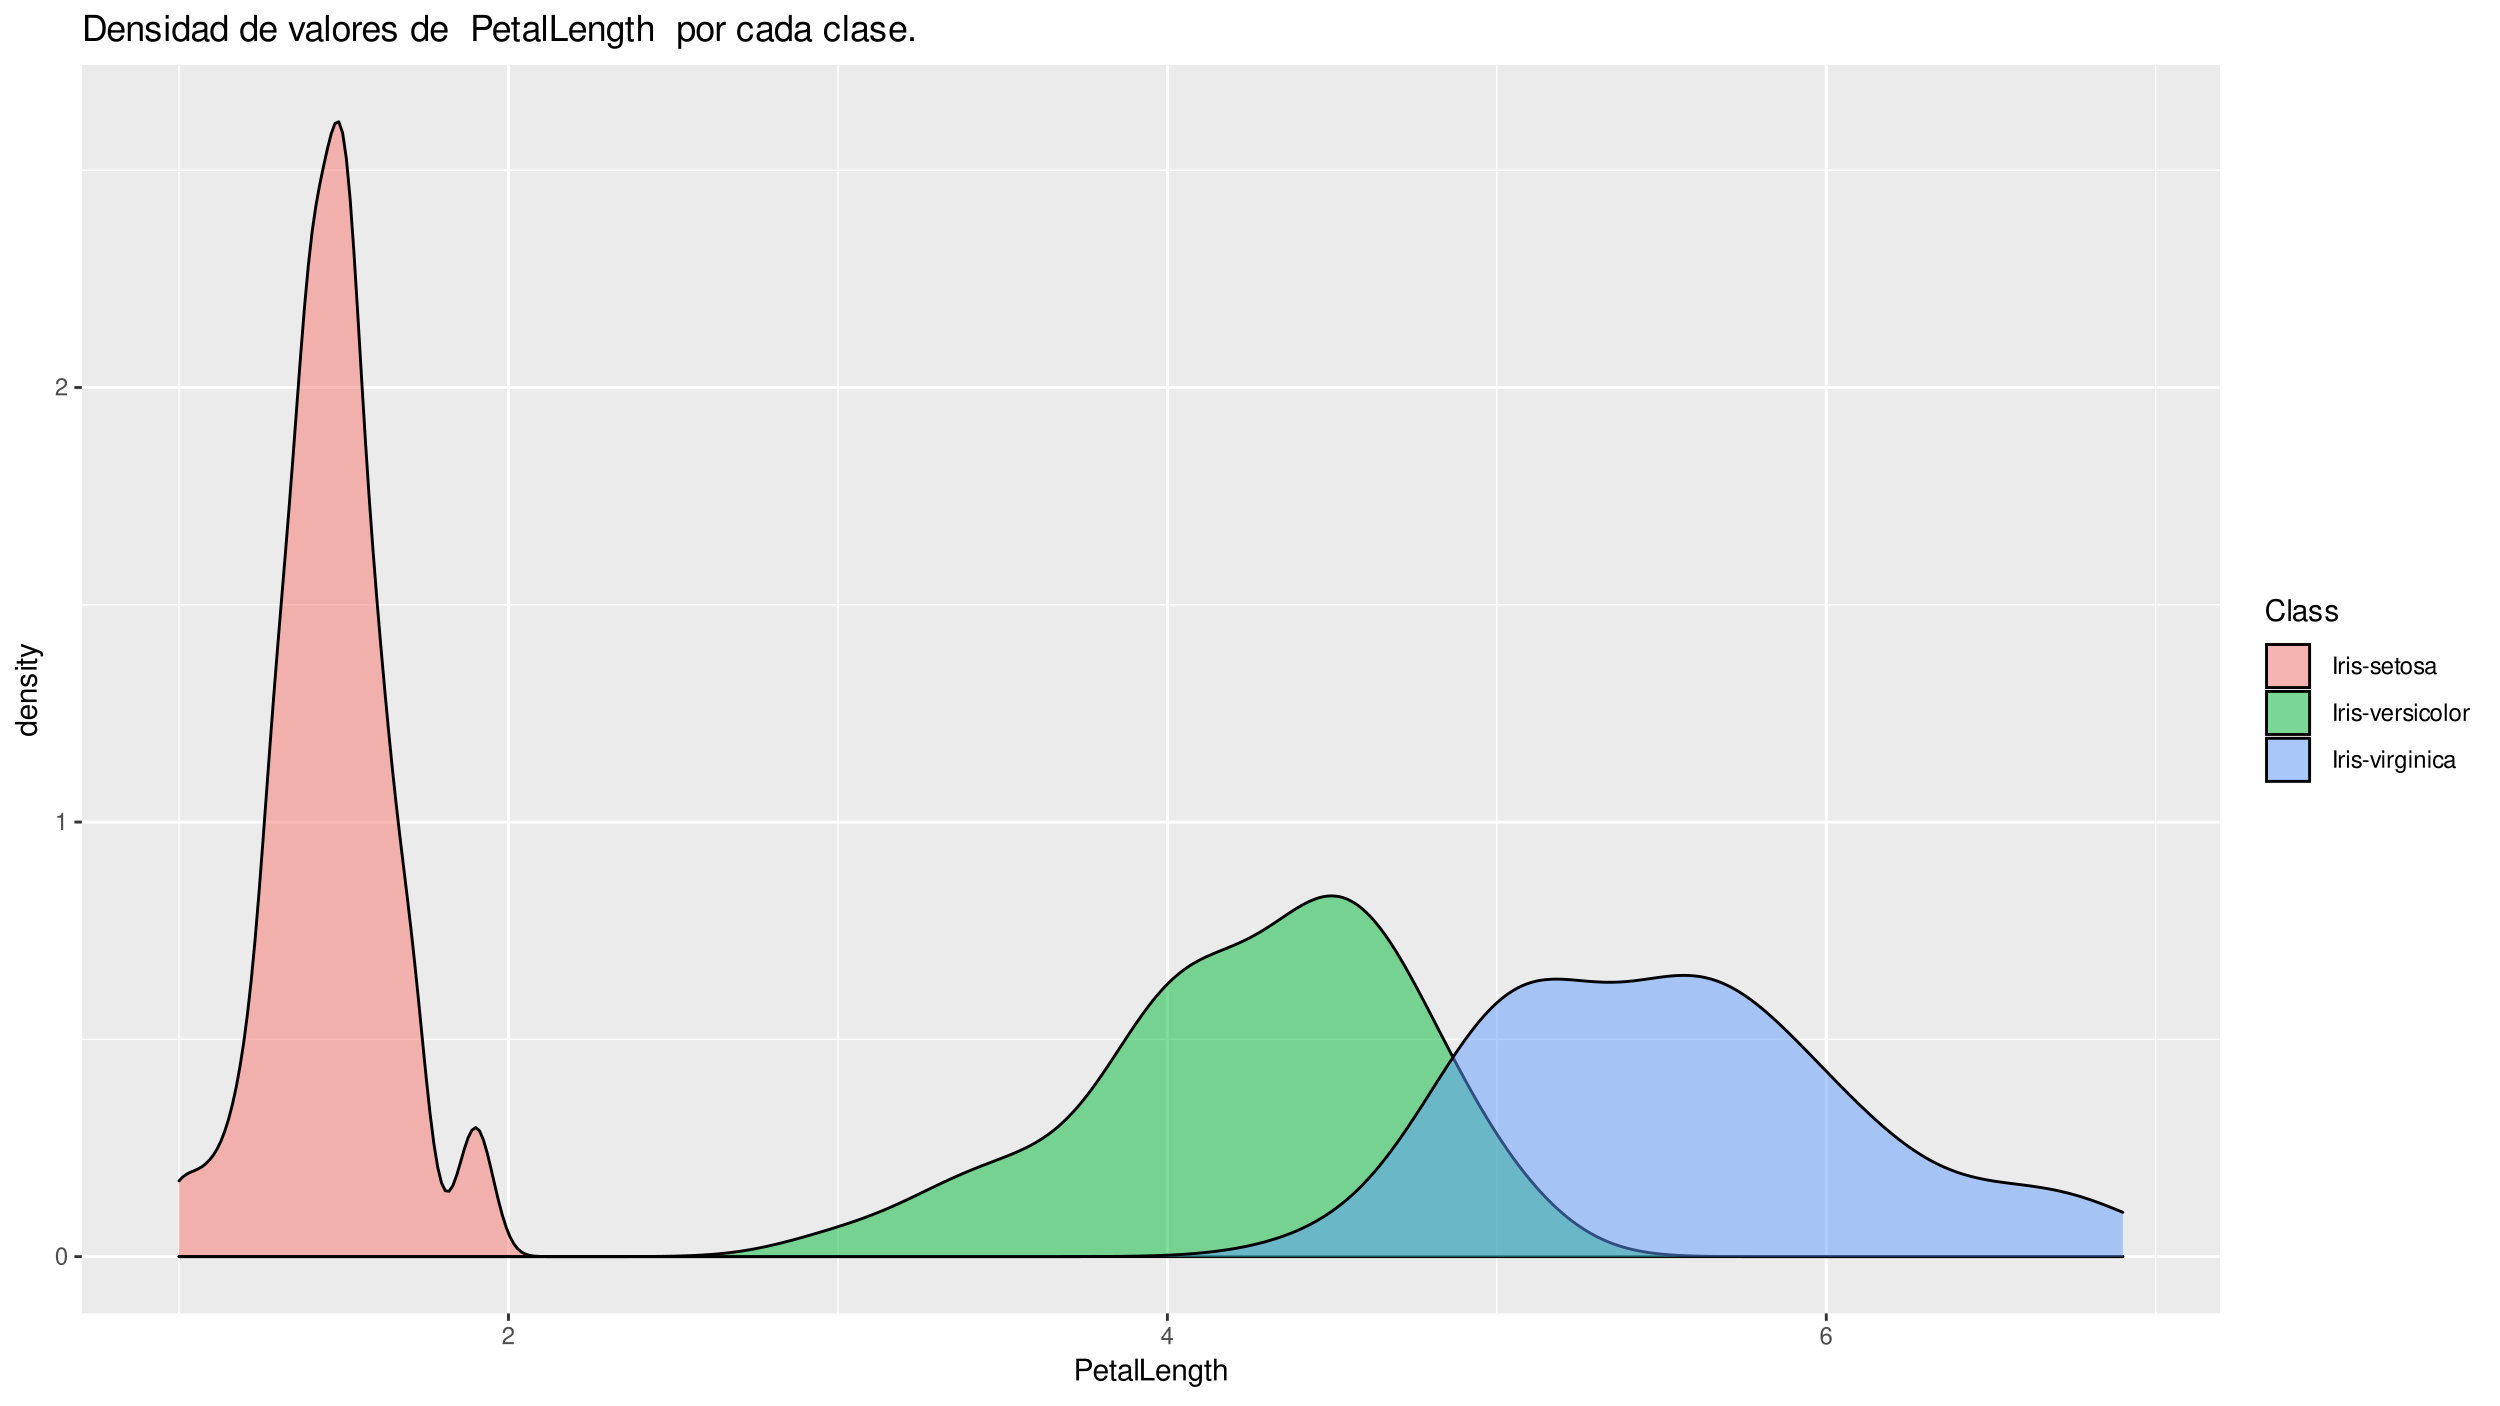<?xml version="1.0" encoding="UTF-8"?>
<svg xmlns="http://www.w3.org/2000/svg" xmlns:xlink="http://www.w3.org/1999/xlink" width="921pt" height="518pt" viewBox="0 0 921 518" version="1.1">
<defs>
<g>
<symbol overflow="visible" id="glyph0-0">
<path style="stroke:none;" d=""/>
</symbol>
<symbol overflow="visible" id="glyph0-1">
<path style="stroke:none;" d="M 2.422 -6.359 C 1.844 -6.359 1.312 -6.094 0.984 -5.672 C 0.578 -5.109 0.375 -4.25 0.375 -3.078 C 0.375 -0.938 1.078 0.203 2.422 0.203 C 3.734 0.203 4.453 -0.938 4.453 -3.031 C 4.453 -4.25 4.266 -5.078 3.859 -5.672 C 3.531 -6.109 3.016 -6.359 2.422 -6.359 Z M 2.422 -5.672 C 3.25 -5.672 3.672 -4.828 3.672 -3.094 C 3.672 -1.281 3.266 -0.438 2.406 -0.438 C 1.578 -0.438 1.172 -1.312 1.172 -3.062 C 1.172 -4.828 1.578 -5.672 2.422 -5.672 Z M 2.422 -5.672 "/>
</symbol>
<symbol overflow="visible" id="glyph0-2">
<path style="stroke:none;" d="M 2.281 -4.531 L 2.281 0 L 3.047 0 L 3.047 -6.359 L 2.547 -6.359 C 2.266 -5.391 2.094 -5.25 0.891 -5.094 L 0.891 -4.531 Z M 2.281 -4.531 "/>
</symbol>
<symbol overflow="visible" id="glyph0-3">
<path style="stroke:none;" d="M 4.453 -0.766 L 1.172 -0.766 C 1.25 -1.297 1.531 -1.625 2.297 -2.094 L 3.172 -2.594 C 4.047 -3.062 4.5 -3.719 4.5 -4.5 C 4.5 -5.031 4.281 -5.531 3.922 -5.875 C 3.547 -6.203 3.094 -6.359 2.5 -6.359 C 1.703 -6.359 1.125 -6.078 0.781 -5.531 C 0.547 -5.203 0.453 -4.797 0.438 -4.156 L 1.219 -4.156 C 1.234 -4.594 1.297 -4.844 1.406 -5.062 C 1.594 -5.438 2 -5.688 2.469 -5.688 C 3.172 -5.688 3.703 -5.172 3.703 -4.484 C 3.703 -3.969 3.406 -3.531 2.859 -3.219 L 2.047 -2.75 C 0.75 -2 0.375 -1.406 0.297 -0.016 L 4.453 -0.016 Z M 4.453 -0.766 "/>
</symbol>
<symbol overflow="visible" id="glyph0-4">
<path style="stroke:none;" d="M 2.875 -1.547 L 2.875 0 L 3.656 0 L 3.656 -1.547 L 4.578 -1.547 L 4.578 -2.234 L 3.656 -2.234 L 3.656 -6.359 L 3.078 -6.359 L 0.25 -2.359 L 0.25 -1.547 Z M 2.875 -2.234 L 0.922 -2.234 L 2.875 -5.047 Z M 2.875 -2.234 "/>
</symbol>
<symbol overflow="visible" id="glyph0-5">
<path style="stroke:none;" d="M 4.375 -4.703 C 4.234 -5.75 3.562 -6.359 2.609 -6.359 C 1.922 -6.359 1.312 -6.031 0.938 -5.453 C 0.547 -4.828 0.375 -4.062 0.375 -2.906 C 0.375 -1.828 0.531 -1.156 0.906 -0.594 C 1.234 -0.078 1.781 0.203 2.469 0.203 C 3.656 0.203 4.516 -0.688 4.516 -1.922 C 4.516 -3.094 3.719 -3.922 2.609 -3.922 C 1.984 -3.922 1.5 -3.688 1.172 -3.234 C 1.172 -4.797 1.672 -5.672 2.562 -5.672 C 3.109 -5.672 3.484 -5.328 3.609 -4.703 Z M 2.5 -3.234 C 3.25 -3.234 3.719 -2.703 3.719 -1.859 C 3.719 -1.062 3.188 -0.484 2.484 -0.484 C 1.766 -0.484 1.219 -1.094 1.219 -1.906 C 1.219 -2.688 1.734 -3.234 2.5 -3.234 Z M 2.5 -3.234 "/>
</symbol>
<symbol overflow="visible" id="glyph0-6">
<path style="stroke:none;" d=""/>
</symbol>
<symbol overflow="visible" id="glyph0-7">
<path style="stroke:none;" d="M 1.703 -6.406 L 0.875 -6.406 L 0.875 0 L 1.703 0 Z M 1.703 -6.406 "/>
</symbol>
<symbol overflow="visible" id="glyph0-8">
<path style="stroke:none;" d="M 0.609 -4.609 L 0.609 0 L 1.344 0 L 1.344 -2.391 C 1.359 -3.5 1.812 -4 2.828 -3.969 L 2.828 -4.719 C 2.703 -4.734 2.625 -4.734 2.547 -4.734 C 2.062 -4.734 1.703 -4.453 1.281 -3.781 L 1.281 -4.609 Z M 0.609 -4.609 "/>
</symbol>
<symbol overflow="visible" id="glyph0-9">
<path style="stroke:none;" d="M 1.312 -4.609 L 0.594 -4.609 L 0.594 0 L 1.312 0 Z M 1.312 -6.406 L 0.578 -6.406 L 0.578 -5.484 L 1.312 -5.484 Z M 1.312 -6.406 "/>
</symbol>
<symbol overflow="visible" id="glyph0-10">
<path style="stroke:none;" d="M 3.859 -3.328 C 3.844 -4.234 3.25 -4.734 2.188 -4.734 C 1.109 -4.734 0.406 -4.188 0.406 -3.328 C 0.406 -2.609 0.781 -2.266 1.875 -2 L 2.562 -1.844 C 3.062 -1.719 3.266 -1.531 3.266 -1.203 C 3.266 -0.766 2.844 -0.469 2.203 -0.469 C 1.797 -0.469 1.469 -0.594 1.281 -0.781 C 1.172 -0.922 1.125 -1.047 1.078 -1.375 L 0.297 -1.375 C 0.328 -0.312 0.938 0.203 2.141 0.203 C 3.297 0.203 4.031 -0.375 4.031 -1.266 C 4.031 -1.938 3.656 -2.328 2.734 -2.547 L 2.031 -2.703 C 1.438 -2.844 1.172 -3.047 1.172 -3.375 C 1.172 -3.797 1.562 -4.062 2.156 -4.062 C 2.75 -4.062 3.062 -3.812 3.078 -3.328 Z M 3.859 -3.328 "/>
</symbol>
<symbol overflow="visible" id="glyph0-11">
<path style="stroke:none;" d="M 2.5 -2.75 L 0.406 -2.75 L 0.406 -2.109 L 2.5 -2.109 Z M 2.5 -2.75 "/>
</symbol>
<symbol overflow="visible" id="glyph0-12">
<path style="stroke:none;" d="M 4.516 -2.062 C 4.516 -2.766 4.453 -3.188 4.328 -3.531 C 4.031 -4.281 3.328 -4.734 2.469 -4.734 C 1.172 -4.734 0.359 -3.766 0.359 -2.25 C 0.359 -0.719 1.141 0.203 2.453 0.203 C 3.5 0.203 4.234 -0.391 4.422 -1.406 L 3.672 -1.406 C 3.469 -0.797 3.062 -0.469 2.469 -0.469 C 2 -0.469 1.609 -0.688 1.359 -1.078 C 1.188 -1.344 1.125 -1.594 1.125 -2.062 Z M 1.141 -2.656 C 1.203 -3.516 1.719 -4.062 2.453 -4.062 C 3.203 -4.062 3.719 -3.484 3.719 -2.656 Z M 1.141 -2.656 "/>
</symbol>
<symbol overflow="visible" id="glyph0-13">
<path style="stroke:none;" d="M 2.234 -4.609 L 1.484 -4.609 L 1.484 -5.875 L 0.75 -5.875 L 0.75 -4.609 L 0.125 -4.609 L 0.125 -4.016 L 0.75 -4.016 L 0.75 -0.531 C 0.75 -0.047 1.062 0.203 1.641 0.203 C 1.828 0.203 1.984 0.188 2.234 0.141 L 2.234 -0.469 C 2.125 -0.453 2.031 -0.438 1.875 -0.438 C 1.562 -0.438 1.484 -0.531 1.484 -0.859 L 1.484 -4.016 L 2.234 -4.016 Z M 2.234 -4.609 "/>
</symbol>
<symbol overflow="visible" id="glyph0-14">
<path style="stroke:none;" d="M 2.391 -4.734 C 1.094 -4.734 0.312 -3.812 0.312 -2.266 C 0.312 -0.719 1.094 0.203 2.406 0.203 C 3.703 0.203 4.484 -0.719 4.484 -2.234 C 4.484 -3.828 3.734 -4.734 2.391 -4.734 Z M 2.406 -4.062 C 3.234 -4.062 3.719 -3.391 3.719 -2.25 C 3.719 -1.156 3.203 -0.469 2.406 -0.469 C 1.578 -0.469 1.078 -1.156 1.078 -2.266 C 1.078 -3.391 1.578 -4.062 2.406 -4.062 Z M 2.406 -4.062 "/>
</symbol>
<symbol overflow="visible" id="glyph0-15">
<path style="stroke:none;" d="M 4.703 -0.438 C 4.625 -0.406 4.594 -0.406 4.547 -0.406 C 4.297 -0.406 4.156 -0.547 4.156 -0.781 L 4.156 -3.484 C 4.156 -4.297 3.547 -4.734 2.422 -4.734 C 1.734 -4.734 1.203 -4.547 0.891 -4.203 C 0.672 -3.969 0.594 -3.703 0.578 -3.25 L 1.312 -3.25 C 1.375 -3.812 1.703 -4.062 2.391 -4.062 C 3.062 -4.062 3.422 -3.812 3.422 -3.375 L 3.422 -3.188 C 3.406 -2.875 3.25 -2.75 2.656 -2.672 C 1.625 -2.547 1.453 -2.5 1.172 -2.391 C 0.641 -2.156 0.375 -1.766 0.375 -1.156 C 0.375 -0.328 0.953 0.203 1.875 0.203 C 2.469 0.203 2.922 0 3.453 -0.469 C 3.5 0 3.734 0.203 4.203 0.203 C 4.359 0.203 4.453 0.188 4.703 0.125 Z M 3.422 -1.453 C 3.422 -1.203 3.359 -1.062 3.125 -0.859 C 2.828 -0.578 2.469 -0.438 2.047 -0.438 C 1.469 -0.438 1.141 -0.719 1.141 -1.172 C 1.141 -1.656 1.453 -1.906 2.25 -2.016 C 3.031 -2.125 3.172 -2.156 3.422 -2.281 Z M 3.422 -1.453 "/>
</symbol>
<symbol overflow="visible" id="glyph0-16">
<path style="stroke:none;" d="M 2.5 0 L 4.281 -4.609 L 3.453 -4.609 L 2.141 -0.875 L 0.922 -4.609 L 0.094 -4.609 L 1.703 0 Z M 2.5 0 "/>
</symbol>
<symbol overflow="visible" id="glyph0-17">
<path style="stroke:none;" d="M 4.141 -3.062 C 4.109 -3.516 4.016 -3.797 3.828 -4.062 C 3.516 -4.484 2.969 -4.734 2.328 -4.734 C 1.078 -4.734 0.266 -3.75 0.266 -2.219 C 0.266 -0.734 1.062 0.203 2.312 0.203 C 3.406 0.203 4.109 -0.453 4.203 -1.578 L 3.453 -1.578 C 3.328 -0.844 2.953 -0.469 2.328 -0.469 C 1.516 -0.469 1.031 -1.141 1.031 -2.219 C 1.031 -3.375 1.516 -4.062 2.312 -4.062 C 2.922 -4.062 3.312 -3.703 3.406 -3.062 Z M 4.141 -3.062 "/>
</symbol>
<symbol overflow="visible" id="glyph0-18">
<path style="stroke:none;" d="M 1.344 -6.406 L 0.594 -6.406 L 0.594 0 L 1.344 0 Z M 1.344 -6.406 "/>
</symbol>
<symbol overflow="visible" id="glyph0-19">
<path style="stroke:none;" d="M 3.547 -4.609 L 3.547 -3.938 C 3.188 -4.5 2.781 -4.734 2.203 -4.734 C 1.078 -4.734 0.312 -3.703 0.312 -2.219 C 0.312 -1.453 0.5 -0.891 0.891 -0.422 C 1.234 -0.016 1.672 0.203 2.141 0.203 C 2.703 0.203 3.094 -0.047 3.484 -0.625 L 3.484 -0.391 C 3.484 0.844 3.141 1.297 2.219 1.297 C 1.594 1.297 1.281 1.062 1.203 0.531 L 0.453 0.531 C 0.531 1.375 1.203 1.922 2.203 1.922 C 2.891 1.922 3.453 1.703 3.75 1.328 C 4.094 0.891 4.234 0.328 4.234 -0.75 L 4.234 -4.609 Z M 2.266 -4.062 C 3.047 -4.062 3.484 -3.406 3.484 -2.25 C 3.484 -1.125 3.031 -0.469 2.266 -0.469 C 1.516 -0.469 1.078 -1.141 1.078 -2.266 C 1.078 -3.391 1.516 -4.062 2.266 -4.062 Z M 2.266 -4.062 "/>
</symbol>
<symbol overflow="visible" id="glyph0-20">
<path style="stroke:none;" d="M 0.609 -4.609 L 0.609 0 L 1.359 0 L 1.359 -2.547 C 1.359 -3.484 1.844 -4.094 2.609 -4.094 C 3.188 -4.094 3.547 -3.75 3.547 -3.188 L 3.547 0 L 4.281 0 L 4.281 -3.484 C 4.281 -4.25 3.719 -4.734 2.828 -4.734 C 2.141 -4.734 1.703 -4.484 1.297 -3.828 L 1.297 -4.609 Z M 0.609 -4.609 "/>
</symbol>
<symbol overflow="visible" id="glyph1-0">
<path style="stroke:none;" d=""/>
</symbol>
<symbol overflow="visible" id="glyph1-1">
<path style="stroke:none;" d="M 2.031 -3.406 L 4.547 -3.406 C 5.172 -3.406 5.672 -3.594 6.094 -3.969 C 6.578 -4.406 6.781 -4.922 6.781 -5.672 C 6.781 -7.172 5.891 -8.016 4.312 -8.016 L 1 -8.016 L 1 0 L 2.031 0 Z M 2.031 -4.297 L 2.031 -7.109 L 4.156 -7.109 C 5.141 -7.109 5.719 -6.594 5.719 -5.703 C 5.719 -4.828 5.141 -4.297 4.156 -4.297 Z M 2.031 -4.297 "/>
</symbol>
<symbol overflow="visible" id="glyph1-2">
<path style="stroke:none;" d="M 5.641 -2.578 C 5.641 -3.453 5.578 -3.984 5.406 -4.406 C 5.031 -5.359 4.156 -5.922 3.078 -5.922 C 1.469 -5.922 0.438 -4.703 0.438 -2.812 C 0.438 -0.906 1.438 0.25 3.062 0.25 C 4.375 0.25 5.297 -0.5 5.516 -1.75 L 4.594 -1.75 C 4.344 -0.984 3.828 -0.594 3.094 -0.594 C 2.516 -0.594 2.016 -0.859 1.703 -1.344 C 1.484 -1.672 1.406 -2 1.391 -2.578 Z M 1.422 -3.328 C 1.5 -4.391 2.141 -5.078 3.062 -5.078 C 4 -5.078 4.656 -4.359 4.656 -3.328 Z M 1.422 -3.328 "/>
</symbol>
<symbol overflow="visible" id="glyph1-3">
<path style="stroke:none;" d="M 2.797 -5.766 L 1.844 -5.766 L 1.844 -7.344 L 0.938 -7.344 L 0.938 -5.766 L 0.156 -5.766 L 0.156 -5.016 L 0.938 -5.016 L 0.938 -0.656 C 0.938 -0.062 1.328 0.25 2.047 0.25 C 2.281 0.25 2.484 0.234 2.797 0.172 L 2.797 -0.594 C 2.656 -0.562 2.547 -0.547 2.359 -0.547 C 1.953 -0.547 1.844 -0.656 1.844 -1.062 L 1.844 -5.016 L 2.797 -5.016 Z M 2.797 -5.766 "/>
</symbol>
<symbol overflow="visible" id="glyph1-4">
<path style="stroke:none;" d="M 5.891 -0.531 C 5.781 -0.516 5.734 -0.516 5.688 -0.516 C 5.375 -0.516 5.188 -0.688 5.188 -0.969 L 5.188 -4.359 C 5.188 -5.375 4.438 -5.922 3.031 -5.922 C 2.172 -5.922 1.5 -5.688 1.109 -5.266 C 0.844 -4.969 0.734 -4.625 0.719 -4.062 L 1.641 -4.062 C 1.719 -4.766 2.141 -5.078 2.984 -5.078 C 3.828 -5.078 4.281 -4.781 4.281 -4.219 L 4.281 -3.984 C 4.266 -3.594 4.062 -3.438 3.328 -3.344 C 2.031 -3.172 1.828 -3.141 1.469 -2.984 C 0.797 -2.703 0.469 -2.203 0.469 -1.453 C 0.469 -0.406 1.188 0.25 2.359 0.25 C 3.078 0.25 3.656 0 4.312 -0.594 C 4.375 0 4.656 0.25 5.266 0.25 C 5.453 0.25 5.578 0.234 5.891 0.156 Z M 4.281 -1.812 C 4.281 -1.5 4.188 -1.312 3.922 -1.062 C 3.547 -0.719 3.094 -0.547 2.547 -0.547 C 1.844 -0.547 1.422 -0.891 1.422 -1.469 C 1.422 -2.078 1.812 -2.391 2.812 -2.531 C 3.781 -2.656 3.969 -2.703 4.281 -2.844 Z M 4.281 -1.812 "/>
</symbol>
<symbol overflow="visible" id="glyph1-5">
<path style="stroke:none;" d="M 1.672 -8.016 L 0.75 -8.016 L 0.75 0 L 1.672 0 Z M 1.672 -8.016 "/>
</symbol>
<symbol overflow="visible" id="glyph1-6">
<path style="stroke:none;" d="M 1.906 -8.016 L 0.875 -8.016 L 0.875 0 L 5.859 0 L 5.859 -0.906 L 1.906 -0.906 Z M 1.906 -8.016 "/>
</symbol>
<symbol overflow="visible" id="glyph1-7">
<path style="stroke:none;" d="M 0.766 -5.766 L 0.766 0 L 1.688 0 L 1.688 -3.172 C 1.688 -4.359 2.312 -5.125 3.25 -5.125 C 3.984 -5.125 4.438 -4.688 4.438 -4 L 4.438 0 L 5.359 0 L 5.359 -4.359 C 5.359 -5.312 4.641 -5.922 3.531 -5.922 C 2.672 -5.922 2.125 -5.594 1.609 -4.797 L 1.609 -5.766 Z M 0.766 -5.766 "/>
</symbol>
<symbol overflow="visible" id="glyph1-8">
<path style="stroke:none;" d="M 4.438 -5.766 L 4.438 -4.922 C 3.984 -5.625 3.469 -5.922 2.75 -5.922 C 1.359 -5.922 0.391 -4.625 0.391 -2.781 C 0.391 -1.812 0.609 -1.109 1.109 -0.531 C 1.547 -0.016 2.094 0.25 2.688 0.25 C 3.375 0.25 3.875 -0.062 4.359 -0.781 L 4.359 -0.484 C 4.359 1.062 3.922 1.625 2.781 1.625 C 2 1.625 1.594 1.312 1.5 0.656 L 0.578 0.656 C 0.656 1.734 1.5 2.391 2.766 2.391 C 3.609 2.391 4.312 2.125 4.688 1.656 C 5.125 1.125 5.297 0.406 5.297 -0.953 L 5.297 -5.766 Z M 2.844 -5.078 C 3.812 -5.078 4.359 -4.266 4.359 -2.812 C 4.359 -1.406 3.797 -0.594 2.844 -0.594 C 1.891 -0.594 1.344 -1.422 1.344 -2.844 C 1.344 -4.25 1.891 -5.078 2.844 -5.078 Z M 2.844 -5.078 "/>
</symbol>
<symbol overflow="visible" id="glyph1-9">
<path style="stroke:none;" d="M 0.766 -8.016 L 0.766 0 L 1.688 0 L 1.688 -3.172 C 1.688 -4.359 2.297 -5.125 3.25 -5.125 C 3.547 -5.125 3.844 -5.031 4.062 -4.875 C 4.328 -4.672 4.438 -4.406 4.438 -4 L 4.438 0 L 5.344 0 L 5.344 -4.359 C 5.344 -5.328 4.656 -5.922 3.531 -5.922 C 2.719 -5.922 2.219 -5.672 1.688 -4.969 L 1.688 -8.016 Z M 0.766 -8.016 "/>
</symbol>
<symbol overflow="visible" id="glyph1-10">
<path style="stroke:none;" d="M 7.281 -5.531 C 6.969 -7.297 5.953 -8.156 4.188 -8.156 C 3.109 -8.156 2.25 -7.812 1.656 -7.156 C 0.922 -6.359 0.531 -5.219 0.531 -3.922 C 0.531 -2.594 0.938 -1.469 1.688 -0.688 C 2.312 -0.047 3.109 0.25 4.141 0.25 C 6.109 0.25 7.203 -0.797 7.453 -2.922 L 6.391 -2.922 C 6.297 -2.375 6.188 -2 6.031 -1.688 C 5.703 -1.016 5.016 -0.656 4.156 -0.656 C 2.562 -0.656 1.547 -1.922 1.547 -3.922 C 1.547 -5.984 2.516 -7.25 4.062 -7.25 C 4.719 -7.25 5.328 -7.062 5.656 -6.75 C 5.953 -6.469 6.109 -6.141 6.234 -5.531 Z M 7.281 -5.531 "/>
</symbol>
<symbol overflow="visible" id="glyph1-11">
<path style="stroke:none;" d="M 4.812 -4.156 C 4.812 -5.297 4.062 -5.922 2.734 -5.922 C 1.391 -5.922 0.516 -5.234 0.516 -4.172 C 0.516 -3.266 0.984 -2.844 2.344 -2.516 L 3.203 -2.297 C 3.844 -2.141 4.094 -1.906 4.094 -1.5 C 4.094 -0.953 3.547 -0.594 2.75 -0.594 C 2.25 -0.594 1.844 -0.734 1.609 -0.984 C 1.469 -1.141 1.391 -1.312 1.344 -1.719 L 0.375 -1.719 C 0.422 -0.391 1.172 0.25 2.672 0.25 C 4.125 0.25 5.047 -0.469 5.047 -1.578 C 5.047 -2.438 4.562 -2.906 3.422 -3.172 L 2.547 -3.391 C 1.797 -3.562 1.469 -3.812 1.469 -4.219 C 1.469 -4.75 1.953 -5.078 2.688 -5.078 C 3.438 -5.078 3.828 -4.766 3.844 -4.156 Z M 4.812 -4.156 "/>
</symbol>
<symbol overflow="visible" id="glyph2-0">
<path style="stroke:none;" d=""/>
</symbol>
<symbol overflow="visible" id="glyph2-1">
<path style="stroke:none;" d="M -8.016 -5.438 L -8.016 -4.531 L -5.031 -4.531 C -5.625 -4.141 -5.922 -3.531 -5.922 -2.766 C -5.922 -1.266 -4.734 -0.281 -2.891 -0.281 C -0.953 -0.281 0.25 -1.234 0.25 -2.797 C 0.25 -3.594 -0.047 -4.141 -0.766 -4.625 L 0 -4.625 L 0 -5.438 Z M -5.078 -2.922 C -5.078 -3.906 -4.203 -4.531 -2.812 -4.531 C -1.484 -4.531 -0.609 -3.891 -0.609 -2.922 C -0.609 -1.906 -1.5 -1.25 -2.844 -1.25 C -4.188 -1.25 -5.078 -1.906 -5.078 -2.922 Z M -5.078 -2.922 "/>
</symbol>
<symbol overflow="visible" id="glyph2-2">
<path style="stroke:none;" d="M -2.578 -5.641 C -3.453 -5.641 -3.984 -5.578 -4.406 -5.406 C -5.359 -5.031 -5.922 -4.156 -5.922 -3.078 C -5.922 -1.469 -4.703 -0.438 -2.812 -0.438 C -0.906 -0.438 0.25 -1.438 0.25 -3.062 C 0.25 -4.375 -0.5 -5.297 -1.75 -5.516 L -1.75 -4.594 C -0.984 -4.344 -0.594 -3.828 -0.594 -3.094 C -0.594 -2.516 -0.859 -2.016 -1.344 -1.703 C -1.672 -1.484 -2 -1.406 -2.578 -1.391 Z M -3.328 -1.422 C -4.391 -1.5 -5.078 -2.141 -5.078 -3.062 C -5.078 -4 -4.359 -4.656 -3.328 -4.656 Z M -3.328 -1.422 "/>
</symbol>
<symbol overflow="visible" id="glyph2-3">
<path style="stroke:none;" d="M -5.766 -0.766 L 0 -0.766 L 0 -1.688 L -3.172 -1.688 C -4.359 -1.688 -5.125 -2.312 -5.125 -3.25 C -5.125 -3.984 -4.688 -4.438 -4 -4.438 L 0 -4.438 L 0 -5.359 L -4.359 -5.359 C -5.312 -5.359 -5.922 -4.641 -5.922 -3.531 C -5.922 -2.672 -5.594 -2.125 -4.797 -1.609 L -5.766 -1.609 Z M -5.766 -0.766 "/>
</symbol>
<symbol overflow="visible" id="glyph2-4">
<path style="stroke:none;" d="M -4.156 -4.812 C -5.297 -4.812 -5.922 -4.062 -5.922 -2.734 C -5.922 -1.391 -5.234 -0.516 -4.172 -0.516 C -3.266 -0.516 -2.844 -0.984 -2.516 -2.344 L -2.297 -3.203 C -2.141 -3.844 -1.906 -4.094 -1.5 -4.094 C -0.953 -4.094 -0.594 -3.547 -0.594 -2.75 C -0.594 -2.25 -0.734 -1.844 -0.984 -1.609 C -1.141 -1.469 -1.312 -1.391 -1.719 -1.344 L -1.719 -0.375 C -0.391 -0.422 0.25 -1.172 0.25 -2.672 C 0.25 -4.125 -0.469 -5.047 -1.578 -5.047 C -2.438 -5.047 -2.906 -4.562 -3.172 -3.422 L -3.391 -2.547 C -3.562 -1.797 -3.812 -1.469 -4.219 -1.469 C -4.75 -1.469 -5.078 -1.953 -5.078 -2.688 C -5.078 -3.438 -4.766 -3.828 -4.156 -3.844 Z M -4.156 -4.812 "/>
</symbol>
<symbol overflow="visible" id="glyph2-5">
<path style="stroke:none;" d="M -5.766 -1.656 L -5.766 -0.734 L 0 -0.734 L 0 -1.656 Z M -8.016 -1.656 L -8.016 -0.719 L -6.859 -0.719 L -6.859 -1.656 Z M -8.016 -1.656 "/>
</symbol>
<symbol overflow="visible" id="glyph2-6">
<path style="stroke:none;" d="M -5.766 -2.797 L -5.766 -1.844 L -7.344 -1.844 L -7.344 -0.938 L -5.766 -0.938 L -5.766 -0.156 L -5.016 -0.156 L -5.016 -0.938 L -0.656 -0.938 C -0.062 -0.938 0.25 -1.328 0.25 -2.047 C 0.25 -2.281 0.234 -2.484 0.172 -2.797 L -0.594 -2.797 C -0.562 -2.656 -0.547 -2.547 -0.547 -2.359 C -0.547 -1.953 -0.656 -1.844 -1.062 -1.844 L -5.016 -1.844 L -5.016 -2.797 Z M -5.766 -2.797 "/>
</symbol>
<symbol overflow="visible" id="glyph2-7">
<path style="stroke:none;" d="M -5.766 -4.266 L -1.281 -2.672 L -5.766 -1.203 L -5.766 -0.219 L 0.016 -2.172 L 0.938 -1.812 C 1.344 -1.656 1.5 -1.469 1.5 -1.078 C 1.5 -0.922 1.469 -0.797 1.438 -0.594 L 2.25 -0.594 C 2.359 -0.781 2.391 -0.969 2.391 -1.203 C 2.391 -1.5 2.297 -1.828 2.125 -2.062 C 1.906 -2.359 1.672 -2.516 1.203 -2.688 L -5.766 -5.266 Z M -5.766 -4.266 "/>
</symbol>
<symbol overflow="visible" id="glyph3-0">
<path style="stroke:none;" d=""/>
</symbol>
<symbol overflow="visible" id="glyph3-1">
<path style="stroke:none;" d="M 1.172 0 L 4.891 0 C 7.312 0 8.812 -1.828 8.812 -4.812 C 8.812 -7.797 7.328 -9.625 4.891 -9.625 L 1.172 -9.625 Z M 2.406 -1.078 L 2.406 -8.547 L 4.672 -8.547 C 6.578 -8.547 7.578 -7.266 7.578 -4.812 C 7.578 -2.359 6.578 -1.078 4.672 -1.078 Z M 2.406 -1.078 "/>
</symbol>
<symbol overflow="visible" id="glyph3-2">
<path style="stroke:none;" d="M 6.766 -3.094 C 6.766 -4.141 6.688 -4.781 6.5 -5.297 C 6.047 -6.438 4.984 -7.109 3.703 -7.109 C 1.766 -7.109 0.531 -5.656 0.531 -3.359 C 0.531 -1.078 1.719 0.297 3.672 0.297 C 5.25 0.297 6.344 -0.594 6.625 -2.094 L 5.516 -2.094 C 5.219 -1.188 4.594 -0.719 3.703 -0.719 C 3.016 -0.719 2.422 -1.031 2.047 -1.609 C 1.781 -2 1.688 -2.406 1.672 -3.094 Z M 1.703 -3.984 C 1.797 -5.266 2.578 -6.094 3.688 -6.094 C 4.812 -6.094 5.578 -5.234 5.578 -3.984 Z M 1.703 -3.984 "/>
</symbol>
<symbol overflow="visible" id="glyph3-3">
<path style="stroke:none;" d="M 0.922 -6.922 L 0.922 0 L 2.031 0 L 2.031 -3.812 C 2.031 -5.234 2.766 -6.156 3.906 -6.156 C 4.781 -6.156 5.328 -5.625 5.328 -4.797 L 5.328 0 L 6.438 0 L 6.438 -5.234 C 6.438 -6.375 5.578 -7.109 4.234 -7.109 C 3.203 -7.109 2.547 -6.719 1.938 -5.75 L 1.938 -6.922 Z M 0.922 -6.922 "/>
</symbol>
<symbol overflow="visible" id="glyph3-4">
<path style="stroke:none;" d="M 5.781 -4.984 C 5.766 -6.344 4.875 -7.109 3.281 -7.109 C 1.656 -7.109 0.625 -6.281 0.625 -5 C 0.625 -3.922 1.172 -3.406 2.812 -3.016 L 3.844 -2.766 C 4.609 -2.578 4.906 -2.297 4.906 -1.812 C 4.906 -1.156 4.266 -0.719 3.297 -0.719 C 2.703 -0.719 2.203 -0.891 1.922 -1.172 C 1.75 -1.375 1.672 -1.578 1.609 -2.062 L 0.453 -2.062 C 0.5 -0.469 1.406 0.297 3.203 0.297 C 4.953 0.297 6.062 -0.547 6.062 -1.891 C 6.062 -2.922 5.484 -3.484 4.109 -3.812 L 3.047 -4.062 C 2.156 -4.281 1.766 -4.562 1.766 -5.062 C 1.766 -5.703 2.344 -6.094 3.234 -6.094 C 4.125 -6.094 4.594 -5.719 4.625 -4.984 Z M 5.781 -4.984 "/>
</symbol>
<symbol overflow="visible" id="glyph3-5">
<path style="stroke:none;" d="M 1.984 -6.922 L 0.891 -6.922 L 0.891 0 L 1.984 0 Z M 1.984 -9.625 L 0.875 -9.625 L 0.875 -8.234 L 1.984 -8.234 Z M 1.984 -9.625 "/>
</symbol>
<symbol overflow="visible" id="glyph3-6">
<path style="stroke:none;" d="M 6.531 -9.625 L 5.438 -9.625 L 5.438 -6.047 C 4.984 -6.75 4.234 -7.109 3.312 -7.109 C 1.516 -7.109 0.344 -5.672 0.344 -3.469 C 0.344 -1.141 1.484 0.297 3.359 0.297 C 4.297 0.297 4.969 -0.047 5.562 -0.906 L 5.562 0 L 6.531 0 Z M 3.5 -6.094 C 4.688 -6.094 5.438 -5.047 5.438 -3.375 C 5.438 -1.781 4.672 -0.719 3.516 -0.719 C 2.297 -0.719 1.484 -1.797 1.484 -3.406 C 1.484 -5.016 2.297 -6.094 3.5 -6.094 Z M 3.5 -6.094 "/>
</symbol>
<symbol overflow="visible" id="glyph3-7">
<path style="stroke:none;" d="M 7.062 -0.641 C 6.938 -0.625 6.891 -0.625 6.828 -0.625 C 6.438 -0.625 6.234 -0.812 6.234 -1.156 L 6.234 -5.234 C 6.234 -6.453 5.328 -7.109 3.625 -7.109 C 2.609 -7.109 1.812 -6.828 1.328 -6.312 C 1.016 -5.953 0.891 -5.562 0.859 -4.875 L 1.969 -4.875 C 2.062 -5.719 2.562 -6.094 3.594 -6.094 C 4.594 -6.094 5.141 -5.734 5.141 -5.062 L 5.141 -4.781 C 5.125 -4.297 4.891 -4.125 3.984 -4.016 C 2.422 -3.812 2.188 -3.766 1.766 -3.594 C 0.969 -3.25 0.547 -2.641 0.547 -1.75 C 0.547 -0.484 1.422 0.297 2.828 0.297 C 3.703 0.297 4.391 0 5.172 -0.719 C 5.25 0 5.594 0.297 6.312 0.297 C 6.547 0.297 6.688 0.281 7.062 0.188 Z M 5.141 -2.172 C 5.141 -1.812 5.031 -1.578 4.703 -1.281 C 4.25 -0.875 3.703 -0.656 3.062 -0.656 C 2.203 -0.656 1.703 -1.062 1.703 -1.766 C 1.703 -2.5 2.172 -2.859 3.359 -3.031 C 4.547 -3.188 4.766 -3.25 5.141 -3.422 Z M 5.141 -2.172 "/>
</symbol>
<symbol overflow="visible" id="glyph3-8">
<path style="stroke:none;" d=""/>
</symbol>
<symbol overflow="visible" id="glyph3-9">
<path style="stroke:none;" d="M 3.766 0 L 6.422 -6.922 L 5.172 -6.922 L 3.219 -1.312 L 1.375 -6.922 L 0.125 -6.922 L 2.562 0 Z M 3.766 0 "/>
</symbol>
<symbol overflow="visible" id="glyph3-10">
<path style="stroke:none;" d="M 2 -9.625 L 0.891 -9.625 L 0.891 0 L 2 0 Z M 2 -9.625 "/>
</symbol>
<symbol overflow="visible" id="glyph3-11">
<path style="stroke:none;" d="M 3.594 -7.109 C 1.641 -7.109 0.469 -5.734 0.469 -3.406 C 0.469 -1.062 1.641 0.297 3.609 0.297 C 5.562 0.297 6.734 -1.078 6.734 -3.359 C 6.734 -5.75 5.594 -7.109 3.594 -7.109 Z M 3.609 -6.094 C 4.844 -6.094 5.578 -5.078 5.578 -3.359 C 5.578 -1.734 4.812 -0.719 3.609 -0.719 C 2.375 -0.719 1.625 -1.734 1.625 -3.406 C 1.625 -5.078 2.375 -6.094 3.609 -6.094 Z M 3.609 -6.094 "/>
</symbol>
<symbol overflow="visible" id="glyph3-12">
<path style="stroke:none;" d="M 0.906 -6.922 L 0.906 0 L 2.016 0 L 2.016 -3.594 C 2.031 -5.25 2.719 -6 4.234 -5.953 L 4.234 -7.078 C 4.047 -7.109 3.953 -7.109 3.812 -7.109 C 3.109 -7.109 2.562 -6.688 1.922 -5.672 L 1.922 -6.922 Z M 0.906 -6.922 "/>
</symbol>
<symbol overflow="visible" id="glyph3-13">
<path style="stroke:none;" d="M 2.422 -4.078 L 5.453 -4.078 C 6.203 -4.078 6.797 -4.297 7.312 -4.766 C 7.891 -5.297 8.141 -5.922 8.141 -6.797 C 8.141 -8.609 7.078 -9.625 5.172 -9.625 L 1.203 -9.625 L 1.203 0 L 2.422 0 Z M 2.422 -5.156 L 2.422 -8.547 L 4.984 -8.547 C 6.172 -8.547 6.859 -7.906 6.859 -6.859 C 6.859 -5.797 6.172 -5.156 4.984 -5.156 Z M 2.422 -5.156 "/>
</symbol>
<symbol overflow="visible" id="glyph3-14">
<path style="stroke:none;" d="M 3.359 -6.922 L 2.219 -6.922 L 2.219 -8.812 L 1.125 -8.812 L 1.125 -6.922 L 0.188 -6.922 L 0.188 -6.016 L 1.125 -6.016 L 1.125 -0.797 C 1.125 -0.078 1.594 0.297 2.453 0.297 C 2.75 0.297 2.984 0.281 3.359 0.219 L 3.359 -0.719 C 3.188 -0.672 3.047 -0.656 2.828 -0.656 C 2.344 -0.656 2.219 -0.797 2.219 -1.281 L 2.219 -6.016 L 3.359 -6.016 Z M 3.359 -6.922 "/>
</symbol>
<symbol overflow="visible" id="glyph3-15">
<path style="stroke:none;" d="M 2.281 -9.625 L 1.062 -9.625 L 1.062 0 L 7.031 0 L 7.031 -1.078 L 2.281 -1.078 Z M 2.281 -9.625 "/>
</symbol>
<symbol overflow="visible" id="glyph3-16">
<path style="stroke:none;" d="M 5.328 -6.922 L 5.328 -5.922 C 4.781 -6.75 4.172 -7.109 3.297 -7.109 C 1.625 -7.109 0.469 -5.562 0.469 -3.344 C 0.469 -2.172 0.734 -1.328 1.328 -0.641 C 1.844 -0.031 2.516 0.297 3.219 0.297 C 4.047 0.297 4.641 -0.062 5.234 -0.938 L 5.234 -0.578 C 5.234 1.266 4.719 1.953 3.344 1.953 C 2.406 1.953 1.922 1.578 1.812 0.797 L 0.688 0.797 C 0.797 2.078 1.812 2.875 3.312 2.875 C 4.328 2.875 5.172 2.547 5.625 2 C 6.156 1.344 6.344 0.484 6.344 -1.141 L 6.344 -6.922 Z M 3.406 -6.094 C 4.562 -6.094 5.234 -5.125 5.234 -3.359 C 5.234 -1.688 4.562 -0.719 3.406 -0.719 C 2.266 -0.719 1.609 -1.703 1.609 -3.406 C 1.609 -5.094 2.266 -6.094 3.406 -6.094 Z M 3.406 -6.094 "/>
</symbol>
<symbol overflow="visible" id="glyph3-17">
<path style="stroke:none;" d="M 0.922 -9.625 L 0.922 0 L 2.016 0 L 2.016 -3.812 C 2.016 -5.234 2.766 -6.156 3.891 -6.156 C 4.266 -6.156 4.609 -6.047 4.875 -5.844 C 5.188 -5.609 5.328 -5.281 5.328 -4.797 L 5.328 0 L 6.422 0 L 6.422 -5.234 C 6.422 -6.391 5.578 -7.109 4.234 -7.109 C 3.266 -7.109 2.672 -6.812 2.016 -5.969 L 2.016 -9.625 Z M 0.922 -9.625 "/>
</symbol>
<symbol overflow="visible" id="glyph3-18">
<path style="stroke:none;" d="M 0.719 2.875 L 1.828 2.875 L 1.828 -0.719 C 2.406 -0.016 3.047 0.297 3.953 0.297 C 5.75 0.297 6.906 -1.141 6.906 -3.344 C 6.906 -5.672 5.766 -7.109 3.938 -7.109 C 3 -7.109 2.25 -6.688 1.734 -5.875 L 1.734 -6.922 L 0.719 -6.922 Z M 3.75 -6.094 C 4.969 -6.094 5.75 -5.016 5.75 -3.359 C 5.75 -1.797 4.953 -0.719 3.75 -0.719 C 2.578 -0.719 1.828 -1.781 1.828 -3.406 C 1.828 -5.031 2.578 -6.094 3.75 -6.094 Z M 3.75 -6.094 "/>
</symbol>
<symbol overflow="visible" id="glyph3-19">
<path style="stroke:none;" d="M 6.219 -4.594 C 6.172 -5.266 6.016 -5.703 5.75 -6.094 C 5.281 -6.734 4.453 -7.109 3.484 -7.109 C 1.609 -7.109 0.406 -5.641 0.406 -3.344 C 0.406 -1.109 1.594 0.297 3.469 0.297 C 5.125 0.297 6.172 -0.688 6.297 -2.375 L 5.188 -2.375 C 5 -1.266 4.438 -0.719 3.5 -0.719 C 2.281 -0.719 1.562 -1.703 1.562 -3.344 C 1.562 -5.062 2.266 -6.094 3.469 -6.094 C 4.391 -6.094 4.984 -5.562 5.109 -4.594 Z M 6.219 -4.594 "/>
</symbol>
<symbol overflow="visible" id="glyph3-20">
<path style="stroke:none;" d="M 2.516 -1.375 L 1.156 -1.375 L 1.156 0 L 2.516 0 Z M 2.516 -1.375 "/>
</symbol>
</g>
<clipPath id="clip1">
  <path d="M 30.152 23.957 L 817.844 23.957 L 817.844 483.848 L 30.152 483.848 Z M 30.152 23.957 "/>
</clipPath>
<clipPath id="clip2">
  <path d="M 30.152 382 L 817.844 382 L 817.844 384 L 30.152 384 Z M 30.152 382 "/>
</clipPath>
<clipPath id="clip3">
  <path d="M 30.152 222 L 817.844 222 L 817.844 224 L 30.152 224 Z M 30.152 222 "/>
</clipPath>
<clipPath id="clip4">
  <path d="M 30.152 62 L 817.844 62 L 817.844 63 L 30.152 63 Z M 30.152 62 "/>
</clipPath>
<clipPath id="clip5">
  <path d="M 65 23.957 L 67 23.957 L 67 483.848 L 65 483.848 Z M 65 23.957 "/>
</clipPath>
<clipPath id="clip6">
  <path d="M 308 23.957 L 309 23.957 L 309 483.848 L 308 483.848 Z M 308 23.957 "/>
</clipPath>
<clipPath id="clip7">
  <path d="M 551 23.957 L 552 23.957 L 552 483.848 L 551 483.848 Z M 551 23.957 "/>
</clipPath>
<clipPath id="clip8">
  <path d="M 793 23.957 L 795 23.957 L 795 483.848 L 793 483.848 Z M 793 23.957 "/>
</clipPath>
<clipPath id="clip9">
  <path d="M 30.152 462 L 817.844 462 L 817.844 464 L 30.152 464 Z M 30.152 462 "/>
</clipPath>
<clipPath id="clip10">
  <path d="M 30.152 302 L 817.844 302 L 817.844 304 L 30.152 304 Z M 30.152 302 "/>
</clipPath>
<clipPath id="clip11">
  <path d="M 30.152 142 L 817.844 142 L 817.844 144 L 30.152 144 Z M 30.152 142 "/>
</clipPath>
<clipPath id="clip12">
  <path d="M 186 23.957 L 188 23.957 L 188 483.848 L 186 483.848 Z M 186 23.957 "/>
</clipPath>
<clipPath id="clip13">
  <path d="M 429 23.957 L 431 23.957 L 431 483.848 L 429 483.848 Z M 429 23.957 "/>
</clipPath>
<clipPath id="clip14">
  <path d="M 672 23.957 L 674 23.957 L 674 483.848 L 672 483.848 Z M 672 23.957 "/>
</clipPath>
</defs>
<g id="surface637">
<rect x="0" y="0" width="921" height="518" style="fill:rgb(100%,100%,100%);fill-opacity:1;stroke:none;"/>
<rect x="0" y="0" width="921" height="518" style="fill:rgb(100%,100%,100%);fill-opacity:1;stroke:none;"/>
<path style="fill:none;stroke-width:1.067;stroke-linecap:round;stroke-linejoin:round;stroke:rgb(100%,100%,100%);stroke-opacity:1;stroke-miterlimit:10;" d="M 0 518 L 921 518 L 921 0 L 0 0 Z M 0 518 "/>
<g clip-path="url(#clip1)" clip-rule="nonzero">
<path style=" stroke:none;fill-rule:nonzero;fill:rgb(92.157%,92.157%,92.157%);fill-opacity:1;" d="M 30.152 483.848 L 817.844 483.848 L 817.844 23.957 L 30.152 23.957 Z M 30.152 483.848 "/>
</g>
<g clip-path="url(#clip2)" clip-rule="nonzero">
<path style="fill:none;stroke-width:0.533;stroke-linecap:butt;stroke-linejoin:round;stroke:rgb(100%,100%,100%);stroke-opacity:1;stroke-miterlimit:10;" d="M 30.152 382.895 L 817.844 382.895 "/>
</g>
<g clip-path="url(#clip3)" clip-rule="nonzero">
<path style="fill:none;stroke-width:0.533;stroke-linecap:butt;stroke-linejoin:round;stroke:rgb(100%,100%,100%);stroke-opacity:1;stroke-miterlimit:10;" d="M 30.152 222.801 L 817.844 222.801 "/>
</g>
<g clip-path="url(#clip4)" clip-rule="nonzero">
<path style="fill:none;stroke-width:0.533;stroke-linecap:butt;stroke-linejoin:round;stroke:rgb(100%,100%,100%);stroke-opacity:1;stroke-miterlimit:10;" d="M 30.152 62.703 L 817.844 62.703 "/>
</g>
<g clip-path="url(#clip5)" clip-rule="nonzero">
<path style="fill:none;stroke-width:0.533;stroke-linecap:butt;stroke-linejoin:round;stroke:rgb(100%,100%,100%);stroke-opacity:1;stroke-miterlimit:10;" d="M 65.953 483.848 L 65.953 23.957 "/>
</g>
<g clip-path="url(#clip6)" clip-rule="nonzero">
<path style="fill:none;stroke-width:0.533;stroke-linecap:butt;stroke-linejoin:round;stroke:rgb(100%,100%,100%);stroke-opacity:1;stroke-miterlimit:10;" d="M 308.695 483.848 L 308.695 23.957 "/>
</g>
<g clip-path="url(#clip7)" clip-rule="nonzero">
<path style="fill:none;stroke-width:0.533;stroke-linecap:butt;stroke-linejoin:round;stroke:rgb(100%,100%,100%);stroke-opacity:1;stroke-miterlimit:10;" d="M 551.438 483.848 L 551.438 23.957 "/>
</g>
<g clip-path="url(#clip8)" clip-rule="nonzero">
<path style="fill:none;stroke-width:0.533;stroke-linecap:butt;stroke-linejoin:round;stroke:rgb(100%,100%,100%);stroke-opacity:1;stroke-miterlimit:10;" d="M 794.176 483.848 L 794.176 23.957 "/>
</g>
<g clip-path="url(#clip9)" clip-rule="nonzero">
<path style="fill:none;stroke-width:1.067;stroke-linecap:butt;stroke-linejoin:round;stroke:rgb(100%,100%,100%);stroke-opacity:1;stroke-miterlimit:10;" d="M 30.152 462.945 L 817.844 462.945 "/>
</g>
<g clip-path="url(#clip10)" clip-rule="nonzero">
<path style="fill:none;stroke-width:1.067;stroke-linecap:butt;stroke-linejoin:round;stroke:rgb(100%,100%,100%);stroke-opacity:1;stroke-miterlimit:10;" d="M 30.152 302.848 L 817.844 302.848 "/>
</g>
<g clip-path="url(#clip11)" clip-rule="nonzero">
<path style="fill:none;stroke-width:1.067;stroke-linecap:butt;stroke-linejoin:round;stroke:rgb(100%,100%,100%);stroke-opacity:1;stroke-miterlimit:10;" d="M 30.152 142.75 L 817.844 142.75 "/>
</g>
<g clip-path="url(#clip12)" clip-rule="nonzero">
<path style="fill:none;stroke-width:1.067;stroke-linecap:butt;stroke-linejoin:round;stroke:rgb(100%,100%,100%);stroke-opacity:1;stroke-miterlimit:10;" d="M 187.324 483.848 L 187.324 23.957 "/>
</g>
<g clip-path="url(#clip13)" clip-rule="nonzero">
<path style="fill:none;stroke-width:1.067;stroke-linecap:butt;stroke-linejoin:round;stroke:rgb(100%,100%,100%);stroke-opacity:1;stroke-miterlimit:10;" d="M 430.066 483.848 L 430.066 23.957 "/>
</g>
<g clip-path="url(#clip14)" clip-rule="nonzero">
<path style="fill:none;stroke-width:1.067;stroke-linecap:butt;stroke-linejoin:round;stroke:rgb(100%,100%,100%);stroke-opacity:1;stroke-miterlimit:10;" d="M 672.805 483.848 L 672.805 23.957 "/>
</g>
<path style=" stroke:none;fill-rule:nonzero;fill:rgb(97.255%,46.275%,42.745%);fill-opacity:0.502;" d="M 65.953 435.055 L 67.355 433.578 L 68.758 432.566 L 70.16 431.859 L 71.559 431.277 L 72.961 430.652 L 74.363 429.84 L 75.766 428.762 L 77.164 427.367 L 78.566 425.582 L 79.969 423.312 L 81.371 420.445 L 82.77 416.855 L 84.172 412.438 L 85.574 407.09 L 86.977 400.703 L 88.375 393.125 L 89.777 384.137 L 91.18 373.469 L 92.582 360.852 L 93.98 346.137 L 95.383 329.312 L 96.785 311.027 L 98.188 292.004 L 99.586 273.004 L 100.988 254.617 L 102.391 237.047 L 103.793 220.082 L 105.191 203.199 L 106.594 185.84 L 107.996 167.703 L 109.395 148.969 L 110.797 130.352 L 112.199 112.898 L 113.602 97.641 L 115 85.254 L 116.402 75.656 L 117.805 67.918 L 119.207 61.156 L 120.605 54.879 L 122.008 49.324 L 123.41 45.492 L 124.812 44.863 L 126.211 48.898 L 127.613 58.496 L 129.016 73.648 L 130.418 93.371 L 131.816 115.969 L 133.219 139.531 L 134.621 162.426 L 136.023 183.582 L 137.422 202.824 L 138.824 220.543 L 140.227 237.164 L 141.629 252.957 L 143.027 267.961 L 144.43 282.062 L 145.832 295.172 L 147.234 307.375 L 148.633 318.996 L 150.035 330.539 L 151.438 342.535 L 152.84 355.348 L 154.238 369.031 L 155.641 383.25 L 157.043 397.293 L 158.441 410.254 L 159.844 421.352 L 161.246 429.977 L 162.648 435.773 L 164.047 438.672 L 165.449 438.852 L 166.852 436.734 L 168.254 432.926 L 169.652 428.176 L 171.055 423.309 L 172.457 419.125 L 173.859 416.324 L 175.258 415.402 L 176.66 416.59 L 178.062 419.867 L 179.465 424.668 L 180.863 430.418 L 182.266 436.516 L 183.668 442.406 L 185.07 447.688 L 186.469 452.113 L 187.871 455.602 L 189.273 458.195 L 190.676 460.012 L 192.074 461.223 L 193.477 461.98 L 194.879 462.43 L 196.281 462.684 L 197.68 462.816 L 199.082 462.883 L 200.484 462.918 L 201.887 462.934 L 203.285 462.941 L 204.688 462.941 L 206.09 462.945 L 782.039 462.945 L 65.953 462.945 Z M 65.953 435.055 "/>
<path style="fill:none;stroke-width:1.067;stroke-linecap:round;stroke-linejoin:round;stroke:rgb(0%,0%,0%);stroke-opacity:1;stroke-miterlimit:10;" d="M 65.953 435.055 L 67.355 433.578 L 68.758 432.566 L 70.16 431.859 L 71.559 431.277 L 72.961 430.652 L 74.363 429.84 L 75.766 428.762 L 77.164 427.367 L 78.566 425.582 L 79.969 423.312 L 81.371 420.445 L 82.77 416.855 L 84.172 412.438 L 85.574 407.09 L 86.977 400.703 L 88.375 393.125 L 89.777 384.137 L 91.18 373.469 L 92.582 360.852 L 93.98 346.137 L 95.383 329.312 L 96.785 311.027 L 98.188 292.004 L 99.586 273.004 L 100.988 254.617 L 102.391 237.047 L 103.793 220.082 L 105.191 203.199 L 106.594 185.84 L 107.996 167.703 L 109.395 148.969 L 110.797 130.352 L 112.199 112.898 L 113.602 97.641 L 115 85.254 L 116.402 75.656 L 117.805 67.918 L 119.207 61.156 L 120.605 54.879 L 122.008 49.324 L 123.41 45.492 L 124.812 44.863 L 126.211 48.898 L 127.613 58.496 L 129.016 73.648 L 130.418 93.371 L 131.816 115.969 L 133.219 139.531 L 134.621 162.426 L 136.023 183.582 L 137.422 202.824 L 138.824 220.543 L 140.227 237.164 L 141.629 252.957 L 143.027 267.961 L 144.43 282.062 L 145.832 295.172 L 147.234 307.375 L 148.633 318.996 L 150.035 330.539 L 151.438 342.535 L 152.84 355.348 L 154.238 369.031 L 155.641 383.25 L 157.043 397.293 L 158.441 410.254 L 159.844 421.352 L 161.246 429.977 L 162.648 435.773 L 164.047 438.672 L 165.449 438.852 L 166.852 436.734 L 168.254 432.926 L 169.652 428.176 L 171.055 423.309 L 172.457 419.125 L 173.859 416.324 L 175.258 415.402 L 176.66 416.59 L 178.062 419.867 L 179.465 424.668 L 180.863 430.418 L 182.266 436.516 L 183.668 442.406 L 185.07 447.688 L 186.469 452.113 L 187.871 455.602 L 189.273 458.195 L 190.676 460.012 L 192.074 461.223 L 193.477 461.98 L 194.879 462.43 L 196.281 462.684 L 197.68 462.816 L 199.082 462.883 L 200.484 462.918 L 201.887 462.934 L 203.285 462.941 L 204.688 462.941 L 206.09 462.945 L 782.039 462.945 "/>
<path style=" stroke:none;fill-rule:nonzero;fill:rgb(0%,72.941%,21.961%);fill-opacity:0.502;" d="M 65.953 462.945 L 217.301 462.945 L 218.699 462.941 L 222.906 462.941 L 224.305 462.938 L 227.109 462.938 L 228.512 462.934 L 229.91 462.93 L 234.117 462.918 L 235.516 462.91 L 238.32 462.895 L 239.723 462.883 L 241.121 462.871 L 243.926 462.84 L 245.328 462.816 L 246.727 462.793 L 248.129 462.766 L 249.531 462.73 L 250.93 462.691 L 252.332 462.648 L 253.734 462.598 L 255.137 462.543 L 256.535 462.477 L 257.938 462.406 L 259.34 462.32 L 260.742 462.23 L 262.141 462.129 L 263.543 462.016 L 264.945 461.891 L 266.348 461.754 L 267.746 461.602 L 269.148 461.441 L 270.551 461.262 L 271.953 461.07 L 273.352 460.863 L 274.754 460.641 L 276.156 460.406 L 277.559 460.156 L 278.957 459.891 L 280.359 459.609 L 281.762 459.32 L 283.164 459.016 L 284.562 458.695 L 285.965 458.363 L 287.367 458.023 L 288.77 457.672 L 290.168 457.309 L 291.57 456.938 L 292.973 456.559 L 294.375 456.176 L 295.773 455.785 L 297.176 455.387 L 298.578 454.984 L 299.977 454.574 L 301.379 454.164 L 302.781 453.746 L 304.184 453.324 L 305.582 452.895 L 306.984 452.461 L 308.387 452.02 L 309.789 451.574 L 311.188 451.121 L 312.59 450.66 L 313.992 450.184 L 315.395 449.703 L 316.793 449.207 L 318.195 448.703 L 319.598 448.184 L 321 447.652 L 322.398 447.105 L 323.801 446.543 L 325.203 445.973 L 326.605 445.383 L 328.004 444.777 L 329.406 444.16 L 330.809 443.531 L 332.211 442.891 L 333.609 442.242 L 335.012 441.582 L 336.414 440.914 L 337.816 440.242 L 339.215 439.566 L 342.02 438.207 L 343.422 437.531 L 344.82 436.859 L 346.223 436.191 L 347.625 435.531 L 349.023 434.879 L 350.426 434.234 L 351.828 433.605 L 353.23 432.984 L 354.629 432.375 L 356.031 431.781 L 357.434 431.199 L 358.836 430.629 L 360.234 430.066 L 361.637 429.516 L 363.039 428.973 L 364.441 428.434 L 365.84 427.898 L 367.242 427.363 L 368.645 426.824 L 370.047 426.277 L 371.445 425.723 L 372.848 425.148 L 374.25 424.559 L 375.652 423.941 L 377.051 423.289 L 378.453 422.602 L 379.855 421.875 L 381.258 421.105 L 382.656 420.277 L 384.059 419.387 L 385.461 418.438 L 386.863 417.422 L 388.262 416.344 L 389.664 415.18 L 391.066 413.934 L 392.469 412.609 L 393.867 411.211 L 395.27 409.734 L 396.672 408.168 L 398.07 406.516 L 399.473 404.793 L 400.875 403 L 402.277 401.141 L 403.676 399.211 L 405.078 397.219 L 406.48 395.188 L 407.883 393.113 L 409.281 391.008 L 410.684 388.879 L 413.488 384.598 L 414.887 382.465 L 416.289 380.348 L 417.691 378.266 L 419.094 376.227 L 420.492 374.234 L 421.895 372.301 L 423.297 370.426 L 424.699 368.633 L 426.098 366.93 L 427.5 365.305 L 428.902 363.766 L 430.305 362.312 L 431.703 360.957 L 433.105 359.707 L 434.508 358.539 L 435.91 357.453 L 437.309 356.449 L 438.711 355.531 L 440.113 354.695 L 441.516 353.914 L 442.914 353.191 L 444.316 352.516 L 445.719 351.883 L 447.117 351.285 L 448.52 350.703 L 451.324 349.57 L 452.723 349.004 L 454.125 348.422 L 455.527 347.816 L 456.93 347.191 L 458.328 346.535 L 459.73 345.844 L 461.133 345.109 L 462.535 344.34 L 463.934 343.539 L 465.336 342.699 L 466.738 341.824 L 468.141 340.922 L 469.539 340 L 470.941 339.062 L 473.746 337.172 L 475.145 336.246 L 476.547 335.34 L 477.949 334.469 L 479.352 333.641 L 480.75 332.871 L 482.152 332.18 L 483.555 331.566 L 484.957 331.035 L 486.355 330.602 L 487.758 330.289 L 489.16 330.109 L 490.562 330.051 L 491.961 330.117 L 493.363 330.316 L 494.766 330.676 L 496.164 331.195 L 497.566 331.855 L 498.969 332.656 L 500.371 333.602 L 501.77 334.707 L 503.172 335.973 L 504.574 337.371 L 505.977 338.898 L 507.375 340.555 L 508.777 342.344 L 510.18 344.27 L 511.582 346.293 L 512.98 348.418 L 514.383 350.633 L 515.785 352.945 L 517.188 355.34 L 518.586 357.805 L 519.988 360.32 L 521.391 362.891 L 522.793 365.508 L 524.191 368.164 L 525.594 370.844 L 526.996 373.543 L 528.398 376.254 L 529.797 378.973 L 531.199 381.688 L 532.602 384.395 L 534.004 387.086 L 535.402 389.762 L 536.805 392.41 L 538.207 395.027 L 539.609 397.613 L 541.008 400.168 L 542.41 402.68 L 543.812 405.148 L 545.211 407.57 L 546.613 409.941 L 548.016 412.27 L 549.418 414.551 L 550.816 416.777 L 552.219 418.945 L 553.621 421.059 L 555.023 423.125 L 556.422 425.141 L 557.824 427.094 L 559.227 428.984 L 560.629 430.824 L 562.027 432.613 L 563.43 434.348 L 564.832 436.02 L 566.234 437.629 L 567.633 439.184 L 569.035 440.688 L 570.438 442.137 L 571.84 443.523 L 573.238 444.848 L 574.641 446.117 L 576.043 447.332 L 577.445 448.496 L 578.844 449.598 L 580.246 450.641 L 581.648 451.629 L 583.051 452.562 L 584.449 453.449 L 585.852 454.277 L 587.254 455.051 L 588.656 455.773 L 590.055 456.453 L 591.457 457.086 L 592.859 457.668 L 594.258 458.199 L 595.66 458.695 L 597.062 459.152 L 598.465 459.57 L 599.863 459.949 L 601.266 460.293 L 602.668 460.602 L 604.07 460.887 L 605.469 461.141 L 606.871 461.371 L 608.273 461.57 L 609.676 461.75 L 611.074 461.914 L 612.477 462.055 L 613.879 462.18 L 615.281 462.289 L 616.68 462.383 L 618.082 462.469 L 619.484 462.543 L 620.887 462.605 L 622.285 462.656 L 623.688 462.703 L 625.09 462.742 L 626.492 462.777 L 627.891 462.805 L 630.695 462.852 L 632.098 462.867 L 633.496 462.883 L 634.898 462.895 L 636.301 462.902 L 637.699 462.91 L 639.102 462.918 L 641.906 462.926 L 643.305 462.93 L 646.109 462.938 L 647.512 462.938 L 648.91 462.941 L 654.516 462.941 L 655.918 462.945 L 782.039 462.945 Z M 65.953 462.945 "/>
<path style="fill:none;stroke-width:1.067;stroke-linecap:round;stroke-linejoin:round;stroke:rgb(0%,0%,0%);stroke-opacity:1;stroke-miterlimit:10;" d="M 65.953 462.945 L 217.301 462.945 L 218.699 462.941 L 222.906 462.941 L 224.305 462.938 L 227.109 462.938 L 228.512 462.934 L 229.91 462.93 L 234.117 462.918 L 235.516 462.91 L 238.32 462.895 L 239.723 462.883 L 241.121 462.871 L 243.926 462.84 L 245.328 462.816 L 246.727 462.793 L 248.129 462.766 L 249.531 462.73 L 250.93 462.691 L 252.332 462.648 L 253.734 462.598 L 255.137 462.543 L 256.535 462.477 L 257.938 462.406 L 259.34 462.32 L 260.742 462.23 L 262.141 462.129 L 263.543 462.016 L 264.945 461.891 L 266.348 461.754 L 267.746 461.602 L 269.148 461.441 L 270.551 461.262 L 271.953 461.07 L 273.352 460.863 L 274.754 460.641 L 276.156 460.406 L 277.559 460.156 L 278.957 459.891 L 280.359 459.609 L 281.762 459.32 L 283.164 459.016 L 284.562 458.695 L 285.965 458.363 L 287.367 458.023 L 288.77 457.672 L 290.168 457.309 L 291.57 456.938 L 292.973 456.559 L 294.375 456.176 L 295.773 455.785 L 297.176 455.387 L 298.578 454.984 L 299.977 454.574 L 301.379 454.164 L 302.781 453.746 L 304.184 453.324 L 305.582 452.895 L 306.984 452.461 L 308.387 452.02 L 309.789 451.574 L 311.188 451.121 L 312.59 450.66 L 313.992 450.184 L 315.395 449.703 L 316.793 449.207 L 318.195 448.703 L 319.598 448.184 L 321 447.652 L 322.398 447.105 L 323.801 446.543 L 325.203 445.973 L 326.605 445.383 L 328.004 444.777 L 329.406 444.16 L 330.809 443.531 L 332.211 442.891 L 333.609 442.242 L 335.012 441.582 L 336.414 440.914 L 337.816 440.242 L 339.215 439.566 L 342.02 438.207 L 343.422 437.531 L 344.82 436.859 L 346.223 436.191 L 347.625 435.531 L 349.023 434.879 L 350.426 434.234 L 351.828 433.605 L 353.23 432.984 L 354.629 432.375 L 356.031 431.781 L 357.434 431.199 L 358.836 430.629 L 360.234 430.066 L 361.637 429.516 L 363.039 428.973 L 364.441 428.434 L 365.84 427.898 L 367.242 427.363 L 368.645 426.824 L 370.047 426.277 L 371.445 425.723 L 372.848 425.148 L 374.25 424.559 L 375.652 423.941 L 377.051 423.289 L 378.453 422.602 L 379.855 421.875 L 381.258 421.105 L 382.656 420.277 L 384.059 419.387 L 385.461 418.438 L 386.863 417.422 L 388.262 416.344 L 389.664 415.18 L 391.066 413.934 L 392.469 412.609 L 393.867 411.211 L 395.27 409.734 L 396.672 408.168 L 398.07 406.516 L 399.473 404.793 L 400.875 403 L 402.277 401.141 L 403.676 399.211 L 405.078 397.219 L 406.48 395.188 L 407.883 393.113 L 409.281 391.008 L 410.684 388.879 L 413.488 384.598 L 414.887 382.465 L 416.289 380.348 L 417.691 378.266 L 419.094 376.227 L 420.492 374.234 L 421.895 372.301 L 423.297 370.426 L 424.699 368.633 L 426.098 366.93 L 427.5 365.305 L 428.902 363.766 L 430.305 362.312 L 431.703 360.957 L 433.105 359.707 L 434.508 358.539 L 435.91 357.453 L 437.309 356.449 L 438.711 355.531 L 440.113 354.695 L 441.516 353.914 L 442.914 353.191 L 444.316 352.516 L 445.719 351.883 L 447.117 351.285 L 448.52 350.703 L 451.324 349.57 L 452.723 349.004 L 454.125 348.422 L 455.527 347.816 L 456.93 347.191 L 458.328 346.535 L 459.73 345.844 L 461.133 345.109 L 462.535 344.34 L 463.934 343.539 L 465.336 342.699 L 466.738 341.824 L 468.141 340.922 L 469.539 340 L 470.941 339.062 L 473.746 337.172 L 475.145 336.246 L 476.547 335.34 L 477.949 334.469 L 479.352 333.641 L 480.75 332.871 L 482.152 332.18 L 483.555 331.566 L 484.957 331.035 L 486.355 330.602 L 487.758 330.289 L 489.16 330.109 L 490.562 330.051 L 491.961 330.117 L 493.363 330.316 L 494.766 330.676 L 496.164 331.195 L 497.566 331.855 L 498.969 332.656 L 500.371 333.602 L 501.77 334.707 L 503.172 335.973 L 504.574 337.371 L 505.977 338.898 L 507.375 340.555 L 508.777 342.344 L 510.18 344.27 L 511.582 346.293 L 512.98 348.418 L 514.383 350.633 L 515.785 352.945 L 517.188 355.34 L 518.586 357.805 L 519.988 360.32 L 521.391 362.891 L 522.793 365.508 L 524.191 368.164 L 525.594 370.844 L 526.996 373.543 L 528.398 376.254 L 529.797 378.973 L 531.199 381.688 L 532.602 384.395 L 534.004 387.086 L 535.402 389.762 L 536.805 392.41 L 538.207 395.027 L 539.609 397.613 L 541.008 400.168 L 542.41 402.68 L 543.812 405.148 L 545.211 407.57 L 546.613 409.941 L 548.016 412.27 L 549.418 414.551 L 550.816 416.777 L 552.219 418.945 L 553.621 421.059 L 555.023 423.125 L 556.422 425.141 L 557.824 427.094 L 559.227 428.984 L 560.629 430.824 L 562.027 432.613 L 563.43 434.348 L 564.832 436.02 L 566.234 437.629 L 567.633 439.184 L 569.035 440.688 L 570.438 442.137 L 571.84 443.523 L 573.238 444.848 L 574.641 446.117 L 576.043 447.332 L 577.445 448.496 L 578.844 449.598 L 580.246 450.641 L 581.648 451.629 L 583.051 452.562 L 584.449 453.449 L 585.852 454.277 L 587.254 455.051 L 588.656 455.773 L 590.055 456.453 L 591.457 457.086 L 592.859 457.668 L 594.258 458.199 L 595.66 458.695 L 597.062 459.152 L 598.465 459.57 L 599.863 459.949 L 601.266 460.293 L 602.668 460.602 L 604.07 460.887 L 605.469 461.141 L 606.871 461.371 L 608.273 461.57 L 609.676 461.75 L 611.074 461.914 L 612.477 462.055 L 613.879 462.18 L 615.281 462.289 L 616.68 462.383 L 618.082 462.469 L 619.484 462.543 L 620.887 462.605 L 622.285 462.656 L 623.688 462.703 L 625.09 462.742 L 626.492 462.777 L 627.891 462.805 L 630.695 462.852 L 632.098 462.867 L 633.496 462.883 L 634.898 462.895 L 636.301 462.902 L 637.699 462.91 L 639.102 462.918 L 641.906 462.926 L 643.305 462.93 L 646.109 462.938 L 647.512 462.938 L 648.91 462.941 L 654.516 462.941 L 655.918 462.945 L 782.039 462.945 "/>
<path style=" stroke:none;fill-rule:nonzero;fill:rgb(38.039%,61.176%,100%);fill-opacity:0.502;" d="M 65.953 462.945 L 379.855 462.945 L 381.258 462.941 L 388.262 462.941 L 389.664 462.938 L 391.066 462.938 L 392.469 462.934 L 393.867 462.934 L 395.27 462.93 L 396.672 462.93 L 398.07 462.926 L 400.875 462.918 L 402.277 462.91 L 403.676 462.906 L 407.883 462.883 L 409.281 462.871 L 412.086 462.848 L 413.488 462.832 L 414.887 462.812 L 416.289 462.793 L 419.094 462.746 L 420.492 462.715 L 421.895 462.684 L 423.297 462.648 L 424.699 462.609 L 426.098 462.562 L 427.5 462.516 L 428.902 462.461 L 430.305 462.402 L 431.703 462.336 L 433.105 462.262 L 434.508 462.184 L 435.91 462.098 L 437.309 462.004 L 438.711 461.898 L 440.113 461.789 L 441.516 461.668 L 442.914 461.535 L 444.316 461.395 L 445.719 461.242 L 447.117 461.082 L 448.52 460.906 L 449.922 460.719 L 451.324 460.52 L 452.723 460.305 L 454.125 460.078 L 455.527 459.836 L 456.93 459.578 L 458.328 459.305 L 459.73 459.02 L 461.133 458.707 L 462.535 458.383 L 463.934 458.039 L 465.336 457.68 L 466.738 457.293 L 468.141 456.883 L 469.539 456.457 L 470.941 456.004 L 472.344 455.527 L 473.746 455.02 L 475.145 454.488 L 476.547 453.926 L 477.949 453.336 L 479.352 452.707 L 480.75 452.047 L 482.152 451.352 L 483.555 450.621 L 484.957 449.84 L 486.355 449.02 L 487.758 448.16 L 489.16 447.258 L 490.562 446.301 L 491.961 445.289 L 493.363 444.23 L 494.766 443.125 L 496.164 441.957 L 497.566 440.727 L 498.969 439.445 L 500.371 438.109 L 501.77 436.711 L 503.172 435.238 L 504.574 433.715 L 505.977 432.133 L 507.375 430.496 L 508.777 428.785 L 510.18 427.02 L 511.582 425.203 L 512.98 423.336 L 514.383 421.406 L 515.785 419.426 L 517.188 417.406 L 518.586 415.352 L 519.988 413.25 L 521.391 411.117 L 522.793 408.957 L 524.191 406.781 L 525.594 404.586 L 528.398 400.172 L 529.797 397.969 L 531.199 395.773 L 532.602 393.602 L 534.004 391.453 L 535.402 389.332 L 536.805 387.246 L 538.207 385.219 L 539.609 383.242 L 541.008 381.324 L 542.41 379.461 L 543.812 377.68 L 545.211 375.98 L 546.613 374.355 L 548.016 372.809 L 549.418 371.355 L 550.816 370.012 L 552.219 368.754 L 553.621 367.586 L 555.023 366.508 L 556.422 365.555 L 557.824 364.688 L 559.227 363.91 L 560.629 363.219 L 562.027 362.641 L 563.43 362.148 L 564.832 361.734 L 566.234 361.387 L 567.633 361.129 L 569.035 360.941 L 570.438 360.812 L 571.84 360.734 L 573.238 360.707 L 574.641 360.727 L 576.043 360.781 L 577.445 360.859 L 578.844 360.957 L 580.246 361.078 L 583.051 361.328 L 584.449 361.453 L 585.852 361.57 L 587.254 361.668 L 588.656 361.754 L 590.055 361.82 L 591.457 361.859 L 592.859 361.871 L 594.258 361.859 L 595.66 361.82 L 597.062 361.758 L 598.465 361.66 L 599.863 361.543 L 601.266 361.402 L 602.668 361.242 L 604.07 361.062 L 605.469 360.875 L 606.871 360.676 L 608.273 360.473 L 609.676 360.273 L 611.074 360.078 L 612.477 359.898 L 613.879 359.727 L 615.281 359.586 L 616.68 359.473 L 618.082 359.387 L 619.484 359.34 L 620.887 359.332 L 622.285 359.379 L 623.688 359.473 L 625.09 359.617 L 626.492 359.812 L 627.891 360.082 L 629.293 360.41 L 630.695 360.793 L 632.098 361.23 L 633.496 361.754 L 634.898 362.336 L 636.301 362.977 L 637.699 363.676 L 639.102 364.445 L 640.504 365.277 L 641.906 366.16 L 643.305 367.098 L 644.707 368.09 L 646.109 369.141 L 647.512 370.234 L 648.91 371.367 L 650.312 372.543 L 651.715 373.766 L 653.117 375.016 L 654.516 376.301 L 655.918 377.609 L 657.32 378.949 L 658.723 380.312 L 660.121 381.691 L 661.523 383.086 L 662.926 384.5 L 664.328 385.922 L 665.727 387.355 L 667.129 388.793 L 668.531 390.238 L 669.934 391.688 L 671.332 393.133 L 672.734 394.582 L 674.137 396.027 L 675.539 397.465 L 676.938 398.898 L 678.34 400.32 L 679.742 401.738 L 681.145 403.141 L 682.543 404.531 L 683.945 405.906 L 685.348 407.27 L 686.746 408.609 L 688.148 409.93 L 689.551 411.234 L 690.953 412.512 L 692.352 413.77 L 693.754 414.992 L 695.156 416.191 L 696.559 417.363 L 697.957 418.508 L 699.359 419.609 L 700.762 420.68 L 702.164 421.719 L 703.562 422.723 L 704.965 423.684 L 706.367 424.605 L 707.77 425.492 L 709.168 426.34 L 710.57 427.141 L 711.973 427.902 L 713.375 428.625 L 714.773 429.309 L 716.176 429.949 L 717.578 430.547 L 718.98 431.105 L 720.379 431.633 L 721.781 432.121 L 723.184 432.562 L 724.586 432.977 L 725.984 433.363 L 727.387 433.719 L 728.789 434.035 L 730.191 434.332 L 731.59 434.605 L 732.992 434.855 L 734.395 435.09 L 735.793 435.301 L 737.195 435.504 L 738.598 435.699 L 740 435.883 L 741.398 436.059 L 744.203 436.41 L 745.605 436.59 L 747.004 436.773 L 748.406 436.965 L 749.809 437.168 L 751.211 437.379 L 752.609 437.605 L 754.012 437.848 L 755.414 438.105 L 756.816 438.379 L 758.215 438.676 L 759.617 438.996 L 761.02 439.332 L 762.422 439.684 L 763.82 440.062 L 765.223 440.465 L 766.625 440.883 L 768.027 441.324 L 769.426 441.781 L 770.828 442.262 L 772.23 442.758 L 773.633 443.27 L 775.031 443.797 L 776.434 444.34 L 777.836 444.895 L 779.238 445.461 L 780.637 446.035 L 782.039 446.617 L 782.039 462.945 Z M 65.953 462.945 "/>
<path style="fill:none;stroke-width:1.067;stroke-linecap:round;stroke-linejoin:round;stroke:rgb(0%,0%,0%);stroke-opacity:1;stroke-miterlimit:10;" d="M 65.953 462.945 L 379.855 462.945 L 381.258 462.941 L 388.262 462.941 L 389.664 462.938 L 391.066 462.938 L 392.469 462.934 L 393.867 462.934 L 395.27 462.93 L 396.672 462.93 L 398.07 462.926 L 400.875 462.918 L 402.277 462.91 L 403.676 462.906 L 407.883 462.883 L 409.281 462.871 L 412.086 462.848 L 413.488 462.832 L 414.887 462.812 L 416.289 462.793 L 419.094 462.746 L 420.492 462.715 L 421.895 462.684 L 423.297 462.648 L 424.699 462.609 L 426.098 462.562 L 427.5 462.516 L 428.902 462.461 L 430.305 462.402 L 431.703 462.336 L 433.105 462.262 L 434.508 462.184 L 435.91 462.098 L 437.309 462.004 L 438.711 461.898 L 440.113 461.789 L 441.516 461.668 L 442.914 461.535 L 444.316 461.395 L 445.719 461.242 L 447.117 461.082 L 448.52 460.906 L 449.922 460.719 L 451.324 460.52 L 452.723 460.305 L 454.125 460.078 L 455.527 459.836 L 456.93 459.578 L 458.328 459.305 L 459.73 459.02 L 461.133 458.707 L 462.535 458.383 L 463.934 458.039 L 465.336 457.68 L 466.738 457.293 L 468.141 456.883 L 469.539 456.457 L 470.941 456.004 L 472.344 455.527 L 473.746 455.02 L 475.145 454.488 L 476.547 453.926 L 477.949 453.336 L 479.352 452.707 L 480.75 452.047 L 482.152 451.352 L 483.555 450.621 L 484.957 449.84 L 486.355 449.02 L 487.758 448.16 L 489.16 447.258 L 490.562 446.301 L 491.961 445.289 L 493.363 444.23 L 494.766 443.125 L 496.164 441.957 L 497.566 440.727 L 498.969 439.445 L 500.371 438.109 L 501.77 436.711 L 503.172 435.238 L 504.574 433.715 L 505.977 432.133 L 507.375 430.496 L 508.777 428.785 L 510.18 427.02 L 511.582 425.203 L 512.98 423.336 L 514.383 421.406 L 515.785 419.426 L 517.188 417.406 L 518.586 415.352 L 519.988 413.25 L 521.391 411.117 L 522.793 408.957 L 524.191 406.781 L 525.594 404.586 L 528.398 400.172 L 529.797 397.969 L 531.199 395.773 L 532.602 393.602 L 534.004 391.453 L 535.402 389.332 L 536.805 387.246 L 538.207 385.219 L 539.609 383.242 L 541.008 381.324 L 542.41 379.461 L 543.812 377.68 L 545.211 375.98 L 546.613 374.355 L 548.016 372.809 L 549.418 371.355 L 550.816 370.012 L 552.219 368.754 L 553.621 367.586 L 555.023 366.508 L 556.422 365.555 L 557.824 364.688 L 559.227 363.91 L 560.629 363.219 L 562.027 362.641 L 563.43 362.148 L 564.832 361.734 L 566.234 361.387 L 567.633 361.129 L 569.035 360.941 L 570.438 360.812 L 571.84 360.734 L 573.238 360.707 L 574.641 360.727 L 576.043 360.781 L 577.445 360.859 L 578.844 360.957 L 580.246 361.078 L 583.051 361.328 L 584.449 361.453 L 585.852 361.57 L 587.254 361.668 L 588.656 361.754 L 590.055 361.82 L 591.457 361.859 L 592.859 361.871 L 594.258 361.859 L 595.66 361.82 L 597.062 361.758 L 598.465 361.66 L 599.863 361.543 L 601.266 361.402 L 602.668 361.242 L 604.07 361.062 L 605.469 360.875 L 606.871 360.676 L 608.273 360.473 L 609.676 360.273 L 611.074 360.078 L 612.477 359.898 L 613.879 359.727 L 615.281 359.586 L 616.68 359.473 L 618.082 359.387 L 619.484 359.34 L 620.887 359.332 L 622.285 359.379 L 623.688 359.473 L 625.09 359.617 L 626.492 359.812 L 627.891 360.082 L 629.293 360.41 L 630.695 360.793 L 632.098 361.23 L 633.496 361.754 L 634.898 362.336 L 636.301 362.977 L 637.699 363.676 L 639.102 364.445 L 640.504 365.277 L 641.906 366.16 L 643.305 367.098 L 644.707 368.09 L 646.109 369.141 L 647.512 370.234 L 648.91 371.367 L 650.312 372.543 L 651.715 373.766 L 653.117 375.016 L 654.516 376.301 L 655.918 377.609 L 657.32 378.949 L 658.723 380.312 L 660.121 381.691 L 661.523 383.086 L 662.926 384.5 L 664.328 385.922 L 665.727 387.355 L 667.129 388.793 L 668.531 390.238 L 669.934 391.688 L 671.332 393.133 L 672.734 394.582 L 674.137 396.027 L 675.539 397.465 L 676.938 398.898 L 678.34 400.32 L 679.742 401.738 L 681.145 403.141 L 682.543 404.531 L 683.945 405.906 L 685.348 407.27 L 686.746 408.609 L 688.148 409.93 L 689.551 411.234 L 690.953 412.512 L 692.352 413.77 L 693.754 414.992 L 695.156 416.191 L 696.559 417.363 L 697.957 418.508 L 699.359 419.609 L 700.762 420.68 L 702.164 421.719 L 703.562 422.723 L 704.965 423.684 L 706.367 424.605 L 707.77 425.492 L 709.168 426.34 L 710.57 427.141 L 711.973 427.902 L 713.375 428.625 L 714.773 429.309 L 716.176 429.949 L 717.578 430.547 L 718.98 431.105 L 720.379 431.633 L 721.781 432.121 L 723.184 432.562 L 724.586 432.977 L 725.984 433.363 L 727.387 433.719 L 728.789 434.035 L 730.191 434.332 L 731.59 434.605 L 732.992 434.855 L 734.395 435.09 L 735.793 435.301 L 737.195 435.504 L 738.598 435.699 L 740 435.883 L 741.398 436.059 L 744.203 436.41 L 745.605 436.59 L 747.004 436.773 L 748.406 436.965 L 749.809 437.168 L 751.211 437.379 L 752.609 437.605 L 754.012 437.848 L 755.414 438.105 L 756.816 438.379 L 758.215 438.676 L 759.617 438.996 L 761.02 439.332 L 762.422 439.684 L 763.82 440.062 L 765.223 440.465 L 766.625 440.883 L 768.027 441.324 L 769.426 441.781 L 770.828 442.262 L 772.23 442.758 L 773.633 443.27 L 775.031 443.797 L 776.434 444.34 L 777.836 444.895 L 779.238 445.461 L 780.637 446.035 L 782.039 446.617 "/>
<g style="fill:rgb(30.196%,30.196%,30.196%);fill-opacity:1;">
  <use xlink:href="#glyph0-1" x="20.219" y="465.86"/>
</g>
<g style="fill:rgb(30.196%,30.196%,30.196%);fill-opacity:1;">
  <use xlink:href="#glyph0-2" x="20.219" y="305.763"/>
</g>
<g style="fill:rgb(30.196%,30.196%,30.196%);fill-opacity:1;">
  <use xlink:href="#glyph0-3" x="20.219" y="145.665"/>
</g>
<path style="fill:none;stroke-width:1.067;stroke-linecap:butt;stroke-linejoin:round;stroke:rgb(20%,20%,20%);stroke-opacity:1;stroke-miterlimit:10;" d="M 27.41 462.945 L 30.152 462.945 "/>
<path style="fill:none;stroke-width:1.067;stroke-linecap:butt;stroke-linejoin:round;stroke:rgb(20%,20%,20%);stroke-opacity:1;stroke-miterlimit:10;" d="M 27.41 302.848 L 30.152 302.848 "/>
<path style="fill:none;stroke-width:1.067;stroke-linecap:butt;stroke-linejoin:round;stroke:rgb(20%,20%,20%);stroke-opacity:1;stroke-miterlimit:10;" d="M 27.41 142.75 L 30.152 142.75 "/>
<path style="fill:none;stroke-width:1.067;stroke-linecap:butt;stroke-linejoin:round;stroke:rgb(20%,20%,20%);stroke-opacity:1;stroke-miterlimit:10;" d="M 187.324 486.59 L 187.324 483.848 "/>
<path style="fill:none;stroke-width:1.067;stroke-linecap:butt;stroke-linejoin:round;stroke:rgb(20%,20%,20%);stroke-opacity:1;stroke-miterlimit:10;" d="M 430.066 486.59 L 430.066 483.848 "/>
<path style="fill:none;stroke-width:1.067;stroke-linecap:butt;stroke-linejoin:round;stroke:rgb(20%,20%,20%);stroke-opacity:1;stroke-miterlimit:10;" d="M 672.805 486.59 L 672.805 483.848 "/>
<g style="fill:rgb(30.196%,30.196%,30.196%);fill-opacity:1;">
  <use xlink:href="#glyph0-3" x="184.824" y="495.196"/>
</g>
<g style="fill:rgb(30.196%,30.196%,30.196%);fill-opacity:1;">
  <use xlink:href="#glyph0-4" x="427.566" y="495.196"/>
</g>
<g style="fill:rgb(30.196%,30.196%,30.196%);fill-opacity:1;">
  <use xlink:href="#glyph0-5" x="670.305" y="495.196"/>
</g>
<g style="fill:rgb(0%,0%,0%);fill-opacity:1;">
  <use xlink:href="#glyph1-1" x="395.496" y="508.538"/>
  <use xlink:href="#glyph1-2" x="402.496" y="508.538"/>
  <use xlink:href="#glyph1-3" x="408.496" y="508.538"/>
  <use xlink:href="#glyph1-4" x="411.496" y="508.538"/>
  <use xlink:href="#glyph1-5" x="417.496" y="508.538"/>
  <use xlink:href="#glyph1-6" x="419.496" y="508.538"/>
  <use xlink:href="#glyph1-2" x="425.496" y="508.538"/>
  <use xlink:href="#glyph1-7" x="431.496" y="508.538"/>
  <use xlink:href="#glyph1-8" x="437.496" y="508.538"/>
  <use xlink:href="#glyph1-3" x="443.496" y="508.538"/>
  <use xlink:href="#glyph1-9" x="446.496" y="508.538"/>
</g>
<g style="fill:rgb(0%,0%,0%);fill-opacity:1;">
  <use xlink:href="#glyph2-1" x="13.499" y="271.402"/>
  <use xlink:href="#glyph2-2" x="13.499" y="265.402"/>
  <use xlink:href="#glyph2-3" x="13.499" y="259.402"/>
  <use xlink:href="#glyph2-4" x="13.499" y="253.402"/>
  <use xlink:href="#glyph2-5" x="13.499" y="247.402"/>
  <use xlink:href="#glyph2-6" x="13.499" y="245.402"/>
  <use xlink:href="#glyph2-7" x="13.499" y="242.402"/>
</g>
<path style=" stroke:none;fill-rule:nonzero;fill:rgb(100%,100%,100%);fill-opacity:1;" d="M 828.801 294.043 L 915.52 294.043 L 915.52 213.766 L 828.801 213.766 Z M 828.801 294.043 "/>
<g style="fill:rgb(0%,0%,0%);fill-opacity:1;">
  <use xlink:href="#glyph1-10" x="834.281" y="228.765"/>
  <use xlink:href="#glyph1-5" x="842.281" y="228.765"/>
  <use xlink:href="#glyph1-4" x="844.281" y="228.765"/>
  <use xlink:href="#glyph1-11" x="850.281" y="228.765"/>
  <use xlink:href="#glyph1-11" x="856.281" y="228.765"/>
</g>
<path style=" stroke:none;fill-rule:nonzero;fill:rgb(94.902%,94.902%,94.902%);fill-opacity:1;" d="M 834.281 254.004 L 851.562 254.004 L 851.562 236.723 L 834.281 236.723 Z M 834.281 254.004 "/>
<path style="fill-rule:nonzero;fill:rgb(97.255%,46.275%,42.745%);fill-opacity:0.502;stroke-width:1.067;stroke-linecap:square;stroke-linejoin:miter;stroke:rgb(0%,0%,0%);stroke-opacity:1;stroke-miterlimit:10;" d="M 834.992 253.297 L 850.855 253.297 L 850.855 237.434 L 834.992 237.434 Z M 834.992 253.297 "/>
<path style=" stroke:none;fill-rule:nonzero;fill:rgb(94.902%,94.902%,94.902%);fill-opacity:1;" d="M 834.281 271.285 L 851.562 271.285 L 851.562 254.004 L 834.281 254.004 Z M 834.281 271.285 "/>
<path style="fill-rule:nonzero;fill:rgb(0%,72.941%,21.961%);fill-opacity:0.502;stroke-width:1.067;stroke-linecap:square;stroke-linejoin:miter;stroke:rgb(0%,0%,0%);stroke-opacity:1;stroke-miterlimit:10;" d="M 834.992 270.574 L 850.855 270.574 L 850.855 254.711 L 834.992 254.711 Z M 834.992 270.574 "/>
<path style=" stroke:none;fill-rule:nonzero;fill:rgb(94.902%,94.902%,94.902%);fill-opacity:1;" d="M 834.281 288.562 L 851.562 288.562 L 851.562 271.281 L 834.281 271.281 Z M 834.281 288.562 "/>
<path style="fill-rule:nonzero;fill:rgb(38.039%,61.176%,100%);fill-opacity:0.502;stroke-width:1.067;stroke-linecap:square;stroke-linejoin:miter;stroke:rgb(0%,0%,0%);stroke-opacity:1;stroke-miterlimit:10;" d="M 834.992 287.855 L 850.855 287.855 L 850.855 271.992 L 834.992 271.992 Z M 834.992 287.855 "/>
<g style="fill:rgb(0%,0%,0%);fill-opacity:1;">
  <use xlink:href="#glyph0-6" x="857.043" y="248.278"/>
  <use xlink:href="#glyph0-7" x="859.043" y="248.278"/>
  <use xlink:href="#glyph0-8" x="861.043" y="248.278"/>
  <use xlink:href="#glyph0-9" x="864.043" y="248.278"/>
  <use xlink:href="#glyph0-10" x="866.043" y="248.278"/>
  <use xlink:href="#glyph0-11" x="870.043" y="248.278"/>
  <use xlink:href="#glyph0-10" x="873.043" y="248.278"/>
  <use xlink:href="#glyph0-12" x="877.043" y="248.278"/>
  <use xlink:href="#glyph0-13" x="882.043" y="248.278"/>
  <use xlink:href="#glyph0-14" x="884.043" y="248.278"/>
  <use xlink:href="#glyph0-10" x="889.043" y="248.278"/>
  <use xlink:href="#glyph0-15" x="893.043" y="248.278"/>
</g>
<g style="fill:rgb(0%,0%,0%);fill-opacity:1;">
  <use xlink:href="#glyph0-6" x="857.043" y="265.56"/>
  <use xlink:href="#glyph0-7" x="859.043" y="265.56"/>
  <use xlink:href="#glyph0-8" x="861.043" y="265.56"/>
  <use xlink:href="#glyph0-9" x="864.043" y="265.56"/>
  <use xlink:href="#glyph0-10" x="866.043" y="265.56"/>
  <use xlink:href="#glyph0-11" x="870.043" y="265.56"/>
  <use xlink:href="#glyph0-16" x="873.043" y="265.56"/>
  <use xlink:href="#glyph0-12" x="877.043" y="265.56"/>
  <use xlink:href="#glyph0-8" x="882.043" y="265.56"/>
  <use xlink:href="#glyph0-10" x="885.043" y="265.56"/>
  <use xlink:href="#glyph0-9" x="889.043" y="265.56"/>
  <use xlink:href="#glyph0-17" x="891.043" y="265.56"/>
  <use xlink:href="#glyph0-14" x="895.043" y="265.56"/>
  <use xlink:href="#glyph0-18" x="900.043" y="265.56"/>
  <use xlink:href="#glyph0-14" x="902.043" y="265.56"/>
  <use xlink:href="#glyph0-8" x="907.043" y="265.56"/>
</g>
<g style="fill:rgb(0%,0%,0%);fill-opacity:1;">
  <use xlink:href="#glyph0-6" x="857.043" y="282.841"/>
  <use xlink:href="#glyph0-7" x="859.043" y="282.841"/>
  <use xlink:href="#glyph0-8" x="861.043" y="282.841"/>
  <use xlink:href="#glyph0-9" x="864.043" y="282.841"/>
  <use xlink:href="#glyph0-10" x="866.043" y="282.841"/>
  <use xlink:href="#glyph0-11" x="870.043" y="282.841"/>
  <use xlink:href="#glyph0-16" x="873.043" y="282.841"/>
  <use xlink:href="#glyph0-9" x="877.043" y="282.841"/>
  <use xlink:href="#glyph0-8" x="879.043" y="282.841"/>
  <use xlink:href="#glyph0-19" x="882.043" y="282.841"/>
  <use xlink:href="#glyph0-9" x="887.043" y="282.841"/>
  <use xlink:href="#glyph0-20" x="889.043" y="282.841"/>
  <use xlink:href="#glyph0-9" x="894.043" y="282.841"/>
  <use xlink:href="#glyph0-17" x="896.043" y="282.841"/>
  <use xlink:href="#glyph0-15" x="900.043" y="282.841"/>
</g>
<g style="fill:rgb(0%,0%,0%);fill-opacity:1;">
  <use xlink:href="#glyph3-1" x="30.152" y="15.103"/>
  <use xlink:href="#glyph3-2" x="39.152" y="15.103"/>
  <use xlink:href="#glyph3-3" x="46.152" y="15.103"/>
  <use xlink:href="#glyph3-4" x="53.152" y="15.103"/>
  <use xlink:href="#glyph3-5" x="60.152" y="15.103"/>
  <use xlink:href="#glyph3-6" x="63.152" y="15.103"/>
  <use xlink:href="#glyph3-7" x="70.152" y="15.103"/>
  <use xlink:href="#glyph3-6" x="77.152" y="15.103"/>
  <use xlink:href="#glyph3-8" x="84.152" y="15.103"/>
  <use xlink:href="#glyph3-6" x="88.152" y="15.103"/>
  <use xlink:href="#glyph3-2" x="95.152" y="15.103"/>
  <use xlink:href="#glyph3-8" x="102.152" y="15.103"/>
  <use xlink:href="#glyph3-9" x="106.152" y="15.103"/>
  <use xlink:href="#glyph3-7" x="112.152" y="15.103"/>
  <use xlink:href="#glyph3-10" x="119.152" y="15.103"/>
  <use xlink:href="#glyph3-11" x="122.152" y="15.103"/>
  <use xlink:href="#glyph3-12" x="129.152" y="15.103"/>
  <use xlink:href="#glyph3-2" x="133.152" y="15.103"/>
  <use xlink:href="#glyph3-4" x="140.152" y="15.103"/>
  <use xlink:href="#glyph3-8" x="147.152" y="15.103"/>
  <use xlink:href="#glyph3-6" x="151.152" y="15.103"/>
  <use xlink:href="#glyph3-2" x="158.152" y="15.103"/>
  <use xlink:href="#glyph3-8" x="165.152" y="15.103"/>
  <use xlink:href="#glyph3-8" x="169.152" y="15.103"/>
  <use xlink:href="#glyph3-13" x="173.152" y="15.103"/>
  <use xlink:href="#glyph3-2" x="181.152" y="15.103"/>
  <use xlink:href="#glyph3-14" x="188.152" y="15.103"/>
  <use xlink:href="#glyph3-7" x="192.152" y="15.103"/>
  <use xlink:href="#glyph3-10" x="199.152" y="15.103"/>
  <use xlink:href="#glyph3-15" x="202.152" y="15.103"/>
  <use xlink:href="#glyph3-2" x="209.152" y="15.103"/>
  <use xlink:href="#glyph3-3" x="216.152" y="15.103"/>
  <use xlink:href="#glyph3-16" x="223.152" y="15.103"/>
  <use xlink:href="#glyph3-14" x="230.152" y="15.103"/>
  <use xlink:href="#glyph3-17" x="234.152" y="15.103"/>
  <use xlink:href="#glyph3-8" x="241.152" y="15.103"/>
  <use xlink:href="#glyph3-8" x="245.152" y="15.103"/>
  <use xlink:href="#glyph3-18" x="249.152" y="15.103"/>
  <use xlink:href="#glyph3-11" x="256.152" y="15.103"/>
  <use xlink:href="#glyph3-12" x="263.152" y="15.103"/>
  <use xlink:href="#glyph3-8" x="267.152" y="15.103"/>
  <use xlink:href="#glyph3-19" x="271.152" y="15.103"/>
  <use xlink:href="#glyph3-7" x="278.152" y="15.103"/>
  <use xlink:href="#glyph3-6" x="285.152" y="15.103"/>
  <use xlink:href="#glyph3-7" x="292.152" y="15.103"/>
  <use xlink:href="#glyph3-8" x="299.152" y="15.103"/>
  <use xlink:href="#glyph3-19" x="303.152" y="15.103"/>
  <use xlink:href="#glyph3-10" x="310.152" y="15.103"/>
  <use xlink:href="#glyph3-7" x="313.152" y="15.103"/>
  <use xlink:href="#glyph3-4" x="320.152" y="15.103"/>
  <use xlink:href="#glyph3-2" x="327.152" y="15.103"/>
  <use xlink:href="#glyph3-20" x="334.152" y="15.103"/>
</g>
</g>
</svg>
